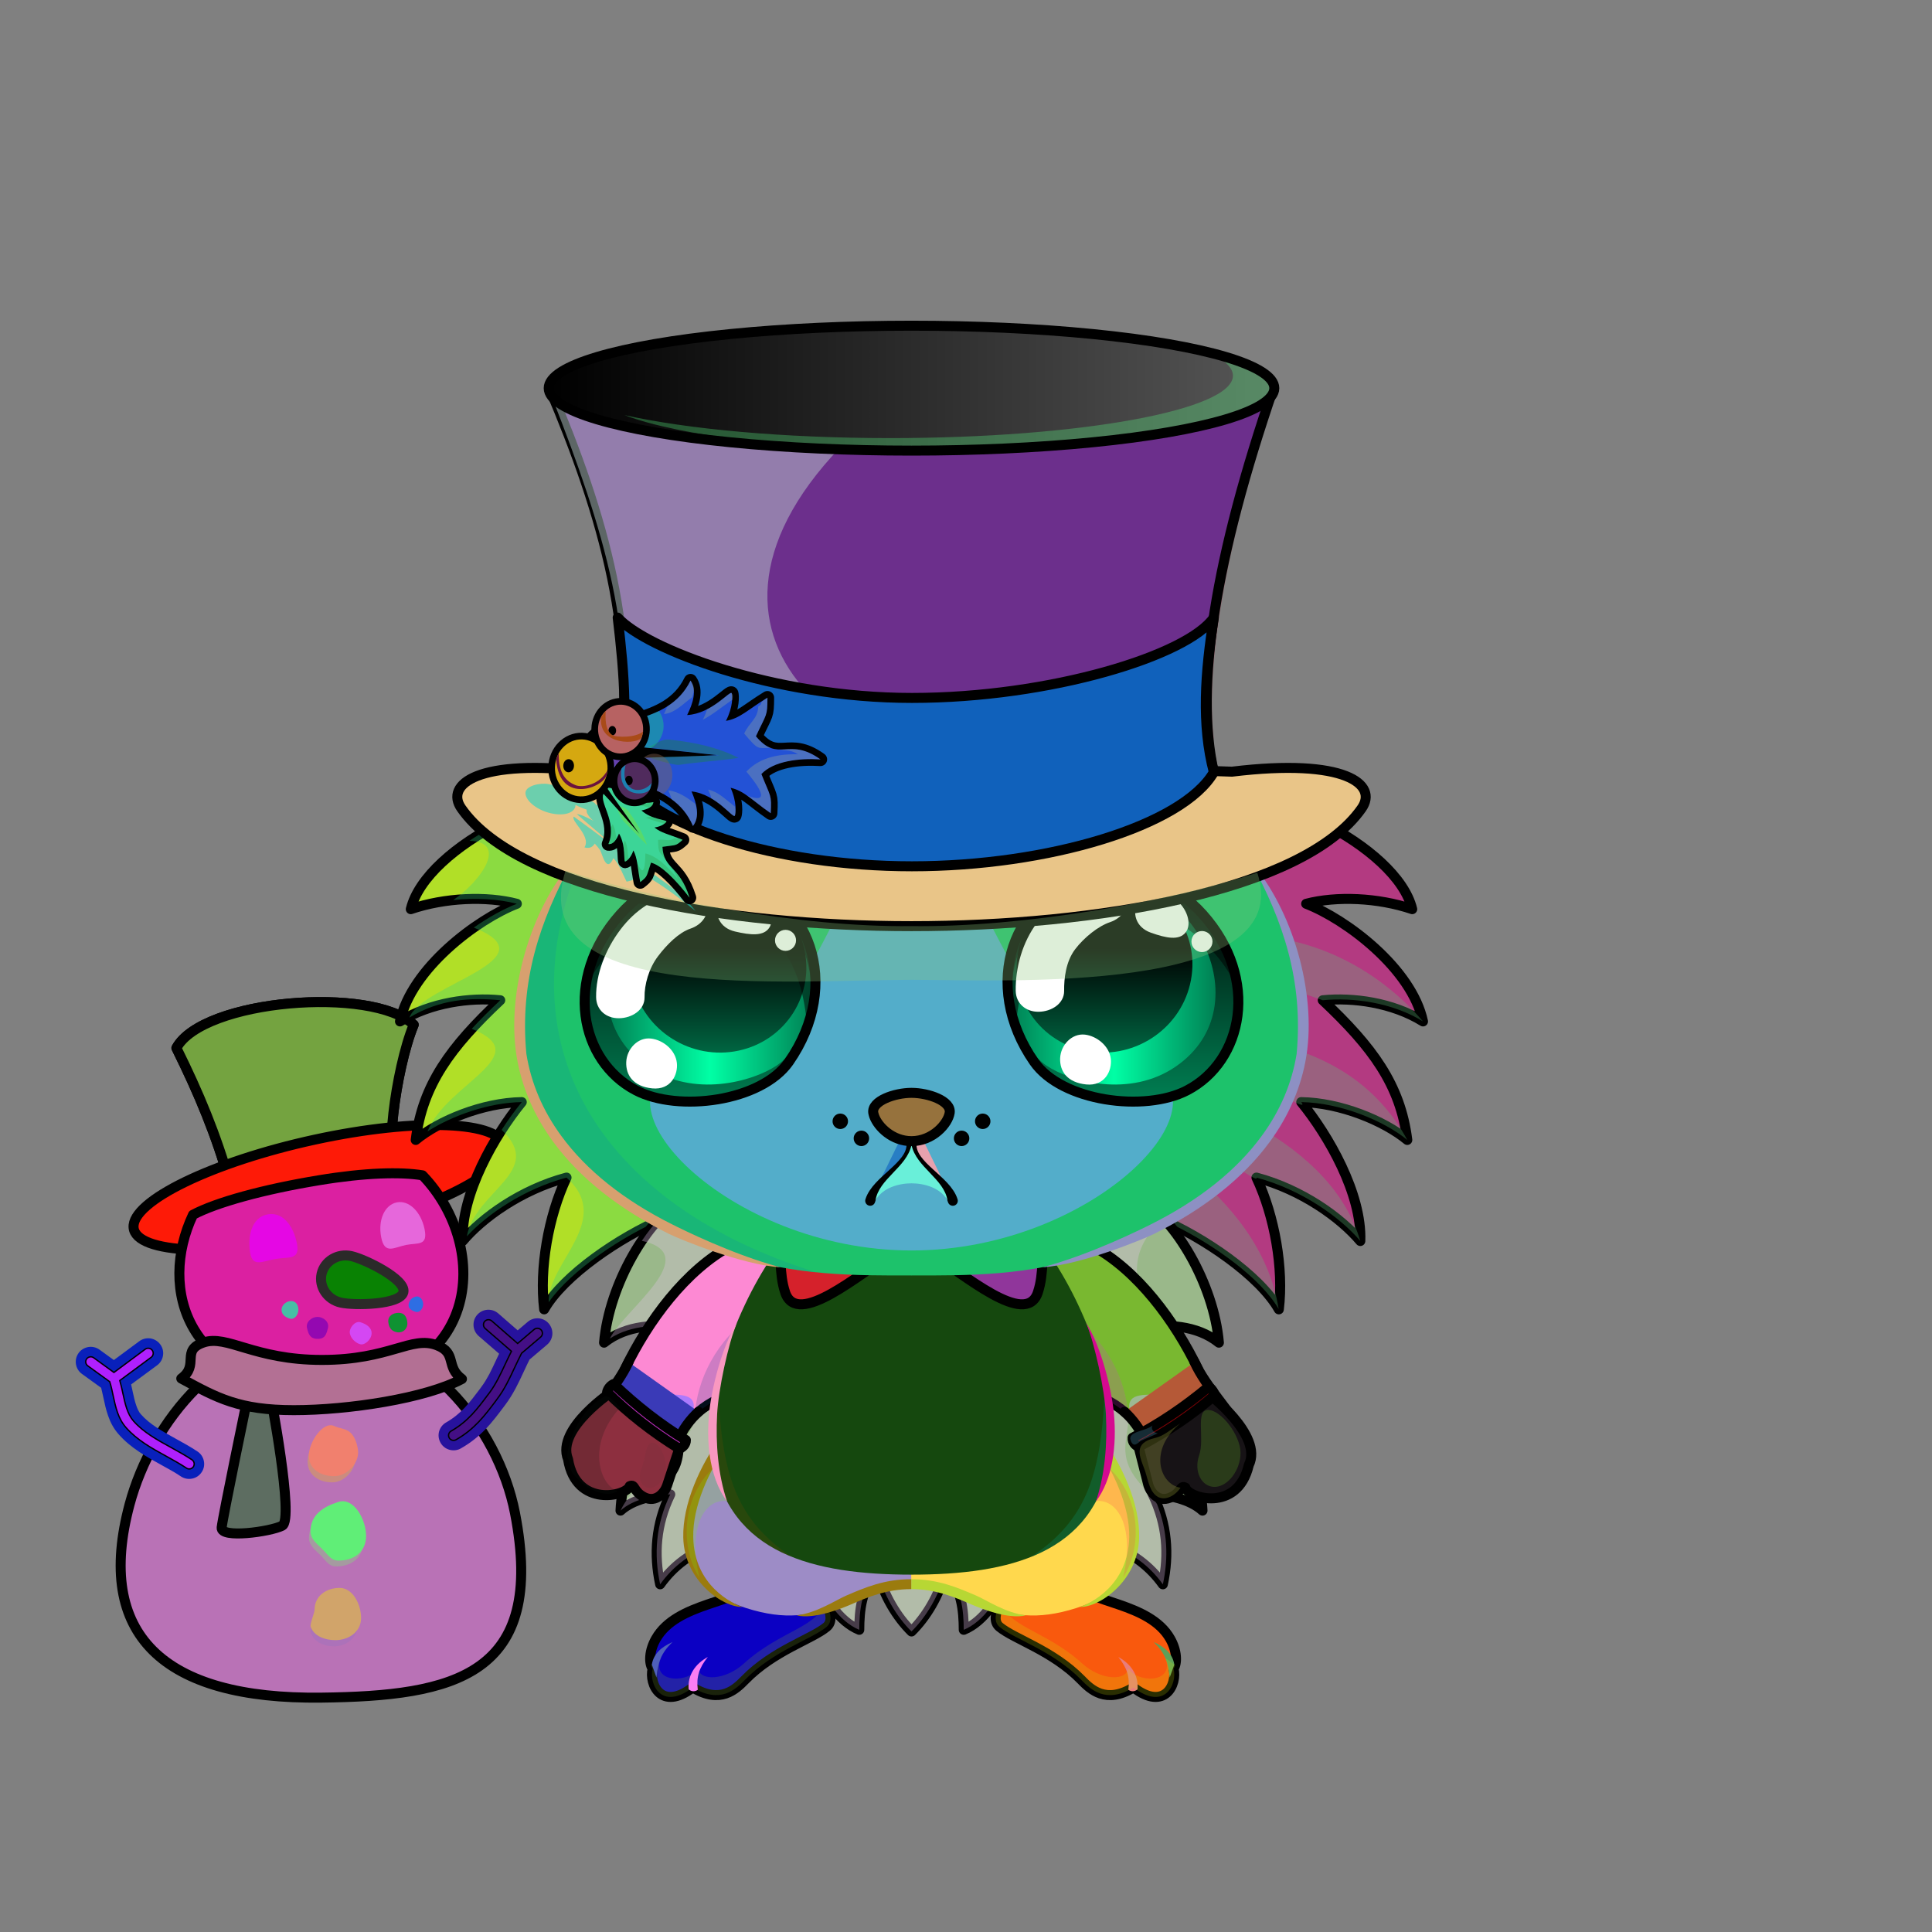 <svg xmlns="http://www.w3.org/2000/svg" xmlns:xlink="http://www.w3.org/1999/xlink" style="shape-rendering:geometricPrecision; text-rendering:geometricPrecision; image-rendering:optimizeQuality; fill-rule:evenodd; clip-rule:evenodd" version="1.1" viewBox="0 0 29000 29000" xml:space="preserve"><rect x="0" y="0" width="29000" height="29000" fill="#808080" stroke="none"/><defs><style type="text/css">.NecklaceButterflyGreenfil70 {fill:url(#NecklaceButterflyGreenid31)}
.NecklaceButterflyGreenfil33 {fill:white;fill-opacity:0.302}
.NecklaceButterflyGreenfil55 {fill:black;fill-opacity:0.502}
.NecklaceButterflyGreenfil72 {fill:url(#NecklaceButterflyGreenid77)}
.NecklaceButterflyGreenfil73 {fill:url(#NecklaceButterflyGreenid248)}
.NecklaceButterflyGreenfil69 {fill:url(#NecklaceButterflyGreenid95)}
.NecklaceButterflyGreenstr1 {stroke:black;stroke-width:150;stroke-linecap:round;stroke-linejoin:round}
.NecklaceButterflyGreenfil11 {fill:none}
.NecklaceButterflyGreenfil71 {fill:url(#NecklaceButterflyGreenid2)}
.AccessorySnowmanfil86 {fill:url(#AccessorySnowmanid93)}
.AccessorySnowmanfil87 {fill:#000066;fill-opacity:0.302}
.AccessorySnowmanfil91 {fill:url(#AccessorySnowmanid91)}
.AccessorySnowmanfil92 {fill:#000066;fill-opacity:0.4}
.AccessorySnowmanfil93 {fill:url(#AccessorySnowmanid71)}
.AccessorySnowmanfil94 {fill:url(#AccessorySnowmanid46)}
.AccessorySnowmanfil95 {fill:url(#AccessorySnowmanid63)}
.AccessorySnowmanfil96 {fill:url(#AccessorySnowmanid62)}
.AccessorySnowmanfil97 {fill:url(#AccessorySnowmanid44)}
.AccessorySnowmanfil98 {fill:url(#AccessorySnowmanid64)}
.AccessorySnowmanfil99 {fill:url(#AccessorySnowmanid37)}
.AccessorySnowmanfil100 {fill:url(#AccessorySnowmanid49)}
.AccessorySnowmanfil101 {fill:url(#AccessorySnowmanid48)}
.AccessorySnowmanfil102 {fill:url(#AccessorySnowmanid59)}
.AccessorySnowmanfil106 {fill:url(#AccessorySnowmanid96);fill-rule:nonzero}
.AccessorySnowmanfil15 {fill:black}
.AccessorySnowmanfil108 {fill:url(#AccessorySnowmanid97);fill-rule:nonzero}
.AccessorySnowmanfil2 {fill:none}
.AccessorySnowmanstr0 {stroke:black;stroke-width:150;stroke-linecap:round;stroke-linejoin:round}
.AccessorySnowmanfil88 {fill:url(#AccessorySnowmanid52)}
.AccessorySnowmanstr15 {stroke:black;stroke-width:150;stroke-linejoin:round}
.AccessorySnowmanfil89 {fill:url(#AccessorySnowmanid61)}
.AccessorySnowmanfil90 {fill:url(#AccessorySnowmanid55)}
.AccessorySnowmanfil103 {fill:url(#AccessorySnowmanid67)}
.AccessorySnowmanstr16 {stroke:#2B2A29;stroke-width:150;stroke-linecap:round;stroke-linejoin:round}
.AccessorySnowmanfil104 {fill:url(#AccessorySnowmanid40)}
.AccessorySnowmanfil105 {fill:url(#AccessorySnowmanid45)}
.AccessorySnowmanfil107 {fill:none;fill-rule:nonzero}
.AccessorySnowmanstr17 {stroke:black;stroke-width:20}
.HairBack-Hedgehog0fil2 {fill:black;fill-opacity:0.302}
.HairBack-Hedgehog0fil0 {fill:url(#HairBack-Hedgehog0id162)}
.HairBack-Hedgehog0str0 {stroke:black;stroke-width:150;stroke-linecap:round;stroke-linejoin:round}
.HairBack-Hedgehog0fil1 {fill:url(#HairBack-Hedgehog0id161)}
.Tail-Hedgehog0fil2 {fill:black;fill-opacity:0.302}
.Tail-Hedgehog0fil29 {fill:url(#Tail-Hedgehog0id156)}
.Tail-Hedgehog0str0 {stroke:black;stroke-width:150;stroke-linecap:round;stroke-linejoin:round}
.RightFoot-Hedgehog0fil43 {fill:black}
.RightFoot-Hedgehog0fil11 {fill:black;fill-opacity:0.2}
.RightFoot-Hedgehog0fil42 {fill:#f7dcd0}
.RightFoot-Hedgehog0str0 {stroke:black;stroke-width:150;stroke-linecap:round;stroke-linejoin:round}
.RightLeg-Hedgehog0fil48 {fill:url(#RightLeg-Hedgehog0id47)}
.RightLeg-Hedgehog0fil10 {fill:black;fill-rule:nonzero}
.RightLeg-Hedgehog0fil11 {fill:black;fill-opacity:0.2}
.LeftFoot-Hedgehog0fil11 {fill:black;fill-opacity:0.2}
.LeftFoot-Hedgehog0fil43 {fill:black}
.LeftFoot-Hedgehog0fil42 {fill:#f7dcd0}
.LeftFoot-Hedgehog0str0 {stroke:black;stroke-width:150;stroke-linecap:round;stroke-linejoin:round}
.LeftLeg-Hedgehog0fil53 {fill:url(#LeftLeg-Hedgehog0id5)}
.LeftLeg-Hedgehog0fil10 {fill:black;fill-rule:nonzero}
.LeftLeg-Hedgehog0fil11 {fill:black;fill-opacity:0.2}
.RightHand-Hedgehog0fil11 {fill:black;fill-opacity:0.2}
.RightHand-Hedgehog0fil56 {fill:url(#RightHand-Hedgehog0id68)}
.RightHand-Hedgehog0str0 {stroke:black;stroke-width:150;stroke-linecap:round;stroke-linejoin:round}
.RightPaw-Hedgehog0fil61 {fill:#ddae99}
.RightPaw-Hedgehog0fil43 {fill:black}
.RightPaw-Hedgehog0fil11 {fill:black;fill-opacity:0.2}
.RightPaw-Hedgehog0fil4 {fill:none}
.RightPaw-Hedgehog0str0 {stroke:black;stroke-width:150;stroke-linecap:round;stroke-linejoin:round}
.LeftHand-Hedgehog0fil11 {fill:black;fill-opacity:0.2}
.LeftHand-Hedgehog0fil64 {fill:url(#LeftHand-Hedgehog0id78)}
.LeftHand-Hedgehog0str0 {stroke:black;stroke-width:150;stroke-linecap:round;stroke-linejoin:round}
.Body-Hedgehog0fil67 {fill:url(#Body-Hedgehog0id9)}
.Body-Hedgehog0fil11 {fill:black;fill-opacity:0.2}
.Body-Hedgehog0fil10 {fill:black;fill-rule:nonzero}
.LeftPaw-Hedgehog0fil72 {fill:#ddae99}
.LeftPaw-Hedgehog0fil11 {fill:black;fill-opacity:0.2}
.LeftPaw-Hedgehog0fil43 {fill:black}
.LeftPaw-Hedgehog0fil4 {fill:none}
.LeftPaw-Hedgehog0str0 {stroke:black;stroke-width:150;stroke-linecap:round;stroke-linejoin:round}
.Head-Hedgehog5fil111 {fill:url(#Head-Hedgehog5id4)}
.Head-Hedgehog5fil11 {fill:black;fill-opacity:0.2}
.Head-Hedgehog5fil10 {fill:black;fill-rule:nonzero}
.Head-Hedgehog5fil116 {fill:url(#Head-Hedgehog5id39)}
.Mouth-Hedgehog6fil43 {fill:black}
.Mouth-Hedgehog6fil4 {fill:none}
.Mouth-Hedgehog6str0 {stroke:black;stroke-width:150;stroke-linecap:round;stroke-linejoin:round}
.Eyes-Hedgehog8fil157 {fill:url(#Eyes-Hedgehog8id93)}
.Eyes-Hedgehog8fil124 {fill:#6b6b6b}
.Eyes-Hedgehog8fil11 {fill:black;fill-opacity:0.2}
.Eyes-Hedgehog8fil166 {fill:url(#Eyes-Hedgehog8id128)}
.Eyes-Hedgehog8fil167 {fill:url(#Eyes-Hedgehog8id114)}
.Eyes-Hedgehog8fil128 {fill:black;fill-opacity:0.502}
.Eyes-Hedgehog8fil121 {fill:white}
.Eyes-Hedgehog8fil168 {fill:white;fill-rule:nonzero}
.Eyes-Hedgehog8fil169 {fill:url(#Eyes-Hedgehog8id88)}
.Eyes-Hedgehog8fil170 {fill:url(#Eyes-Hedgehog8id137)}
.Eyes-Hedgehog8fil171 {fill:url(#Eyes-Hedgehog8id113)}
.Eyes-Hedgehog8fil4 {fill:none}
.Eyes-Hedgehog8str1 {stroke:black;stroke-width:150}
.Moustache-Hedgehog1fil43 {fill:black}
.Nose-Hedgehog0fil186 {fill:url(#Nose-Hedgehog0id133)}
.Nose-Hedgehog0str0 {stroke:black;stroke-width:150;stroke-linecap:round;stroke-linejoin:round}
.BraceleteMittens-Smallfil196 {fill:url(#BraceleteMittens-Smallid32)}
.BraceleteMittens-Smallfil197 {fill:#D3E0F0}
.BraceleteMittens-Smallfil199 {fill:black;fill-opacity:0.2}
.BraceleteMittens-Smallfil200 {fill:black;fill-opacity:0.322}
.BraceleteMittens-Smallfil201 {fill:#F8DFDD;fill-opacity:0.251}
.BraceleteMittens-Smallfil202 {fill:url(#BraceleteMittens-Smallid97)}
.BraceleteMittens-Smallfil204 {fill:#F8DFDD;fill-opacity:0.102}
.BraceleteMittens-Smallfil80 {fill:none}
.BraceleteMittens-Smallstr0 {stroke:black;stroke-width:150;stroke-linecap:round;stroke-linejoin:round;stroke-miterlimit:22.926}
.BraceleteMittens-Smallfil198 {fill:url(#BraceleteMittens-Smallid77)}
.BraceleteMittens-Smallfil203 {fill:url(#BraceleteMittens-Smallid73)}
.HatSnowman-Smallfil218 {fill:url(#HatSnowman-Smallid157)}
.HatSnowman-Smallfil219 {fill:white;fill-opacity:0.302}
.HatSnowman-Smallfil220 {fill:url(#HatSnowman-Smallid159)}
.HatSnowman-Smallfil38 {fill:white;fill-opacity:0.2}
.HatSnowman-Smallfil221 {fill:url(#HatSnowman-Smallid145)}
.HatSnowman-Smallfil222 {fill:url(#HatSnowman-Smallid160)}
.HatSnowman-Smallfil223 {fill:url(#HatSnowman-Smallid49)}
.HatSnowman-Smallfil224 {fill:black;fill-opacity:0.502}
.HatSnowman-Smallfil146 {fill:black;fill-opacity:0.302}
.HatSnowman-Smallfil225 {fill:black;fill-opacity:0.6}
.HatSnowman-Smallfil226 {fill:url(#HatSnowman-Smallid130)}
.HatSnowman-Smallfil227 {fill:#B0CB1F;fill-opacity:0.2}
.HatSnowman-Smallfil228 {fill:#B0CB1F;fill-opacity:0.302}
.HatSnowman-Smallfil229 {fill:url(#HatSnowman-Smallid74)}
.HatSnowman-Smallfil231 {fill:black;fill-opacity:0.4}
.HatSnowman-Smallfil232 {fill:url(#HatSnowman-Smallid176)}
.HatSnowman-Smallfil233 {fill:url(#HatSnowman-Smallid173)}
.HatSnowman-Smallfil234 {fill:url(#HatSnowman-Smallid174)}
.HatSnowman-Smallfil236 {fill:#4A0404}
.HatSnowman-Smallfil237 {fill:#450808}
.HatSnowman-Smallfil80 {fill:none}
.HatSnowman-Smallstr0 {stroke:black;stroke-width:150;stroke-linecap:round;stroke-linejoin:round;stroke-miterlimit:22.926}
.HatSnowman-Smallstr3 {stroke:black;stroke-width:200;stroke-linecap:round;stroke-linejoin:round;stroke-miterlimit:22.926}
.HatSnowman-Smallfil230 {fill:none}
.HatSnowman-Smallstr8 {stroke:black;stroke-width:200;stroke-linecap:round;stroke-linejoin:round;stroke-miterlimit:22.926;stroke-opacity:0.4}
.HatSnowman-Smallstr9 {stroke:black;stroke-width:20;stroke-linecap:round;stroke-linejoin:round;stroke-miterlimit:22.926;stroke-opacity:0.4}
.HatSnowman-Smallstr10 {stroke:black;stroke-width:200;stroke-linecap:round;stroke-linejoin:round;stroke-miterlimit:22.926}
.HatSnowman-Smallfil235 {fill:black}
.HatSnowman-Smallstr11 {stroke:black;stroke-width:20;stroke-linecap:round;stroke-linejoin:round;stroke-miterlimit:22.926}
</style><linearGradient gradientUnits="userSpaceOnUse" id="NecklaceButterflyGreenid31" x1="12811.4" x2="12143.9" y1="19517.3" y2="17944.9">
   <stop offset="0" style="stop-opacity:1; stop-color:#003807"/>
   <stop offset="0.6" style="stop-opacity:1; stop-color:#00750B"/>
   <stop offset="1" style="stop-opacity:1; stop-color:#00B30F"/>
  </linearGradient><linearGradient gradientUnits="userSpaceOnUse" id="NecklaceButterflyGreenid77" x1="14552.4" x2="15219.9" xlink:href="#NecklaceButterflyGreenid31" y1="19517.3" y2="17944.9">
  </linearGradient><linearGradient gradientUnits="userSpaceOnUse" id="NecklaceButterflyGreenid248" x1="13681.9" x2="13681.9" y1="18978.3" y2="18091.1">
   <stop offset="0" style="stop-opacity:1; stop-color:#003807"/>
   <stop offset="1" style="stop-opacity:1; stop-color:#00B30F"/>
  </linearGradient><linearGradient gradientUnits="userSpaceOnUse" id="NecklaceButterflyGreenid95" x1="12231.1" x2="12231.1" xlink:href="#NecklaceButterflyGreenid2" y1="18513" y2="17222">
  </linearGradient><radialGradient cx="4817.32" cy="22745.9" fx="4817.32" fy="22745.9" gradientTransform="matrix(1 -0 -0 0.91 0 2040)" gradientUnits="userSpaceOnUse" id="AccessorySnowmanid93" r="3006.14">
   <stop offset="0" style="stop-opacity:1; stop-color:#F2FAFF"/>
   <stop offset="0.761" style="stop-opacity:1; stop-color:#F5FBFF"/>
   <stop offset="1" style="stop-opacity:1; stop-color:#B7CCD9"/>
  </radialGradient><radialGradient cx="4823.61" cy="19214.3" fx="4823.61" fy="19214.3" gradientTransform="matrix(1 -0 -0 0.752 0 4762)" gradientUnits="userSpaceOnUse" id="AccessorySnowmanid91" r="2131.35">
   <stop offset="0" style="stop-opacity:1; stop-color:#F2FAFF"/>
   <stop offset="0.69" style="stop-opacity:1; stop-color:#F5FBFF"/>
   <stop offset="1" style="stop-opacity:1; stop-color:#B7CCD9"/>
  </radialGradient><linearGradient gradientUnits="userSpaceOnUse" id="AccessorySnowmanid71" x1="4104.37" x2="4104.37" xlink:href="#AccessorySnowmanid37" y1="18947.1" y2="18223.2">
  </linearGradient><linearGradient gradientUnits="userSpaceOnUse" id="AccessorySnowmanid46" x1="6046.26" x2="6046.26" xlink:href="#AccessorySnowmanid37" y1="18742.3" y2="18043.8">
  </linearGradient><linearGradient gradientUnits="userSpaceOnUse" id="AccessorySnowmanid63" x1="5005.65" x2="5005.65" xlink:href="#AccessorySnowmanid37" y1="22158.1" y2="21393.2">
  </linearGradient><linearGradient gradientUnits="userSpaceOnUse" id="AccessorySnowmanid62" x1="5040.52" x2="5040.52" xlink:href="#AccessorySnowmanid37" y1="24619" y2="23834.6">
  </linearGradient><linearGradient gradientUnits="userSpaceOnUse" id="AccessorySnowmanid44" x1="5078.16" x2="5078.16" xlink:href="#AccessorySnowmanid37" y1="23425.2" y2="22534">
  </linearGradient><linearGradient gradientUnits="userSpaceOnUse" id="AccessorySnowmanid64" x1="4352.39" x2="4352.39" xlink:href="#AccessorySnowmanid37" y1="19796" y2="19528.8">
  </linearGradient><linearGradient gradientUnits="userSpaceOnUse" id="AccessorySnowmanid49" x1="5971.18" x2="5971.18" xlink:href="#AccessorySnowmanid37" y1="19999.7" y2="19706.1">
  </linearGradient><linearGradient gradientUnits="userSpaceOnUse" id="AccessorySnowmanid48" x1="5414.22" x2="5414.22" xlink:href="#AccessorySnowmanid37" y1="20179.8" y2="19843.7">
  </linearGradient><linearGradient gradientUnits="userSpaceOnUse" id="AccessorySnowmanid59" x1="6242.26" x2="6242.26" xlink:href="#AccessorySnowmanid37" y1="19693.7" y2="19460">
  </linearGradient><linearGradient gradientUnits="userSpaceOnUse" id="AccessorySnowmanid96" x1="2367.55" x2="1834.55" y1="21989.3" y2="20297.6">
   <stop offset="0" style="stop-opacity:1; stop-color:#6B4119"/>
   <stop offset="1" style="stop-opacity:1; stop-color:#DC9748"/>
  </linearGradient><linearGradient gradientUnits="userSpaceOnUse" id="AccessorySnowmanid97" x1="7695.81" x2="7178.67" xlink:href="#AccessorySnowmanid96" y1="21535.7" y2="19894.3">
  </linearGradient><linearGradient gradientUnits="userSpaceOnUse" id="AccessorySnowmanid52" x1="2762.31" x2="6095.5" y1="16768.8" y2="16050.9">
   <stop offset="0" style="stop-opacity:1; stop-color:#48535E"/>
   <stop offset="0.278" style="stop-opacity:1; stop-color:#25272B"/>
   <stop offset="0.49" style="stop-opacity:1; stop-color:#3C4047"/>
   <stop offset="0.659" style="stop-opacity:1; stop-color:#5B6875"/>
   <stop offset="0.851" style="stop-opacity:1; stop-color:#32393D"/>
   <stop offset="1" style="stop-opacity:1; stop-color:#232629"/>
  </linearGradient><linearGradient gradientUnits="userSpaceOnUse" id="AccessorySnowmanid61" x1="3269.88" x2="5990.56" xlink:href="#AccessorySnowmanid40" y1="17233.9" y2="17233.9">
  </linearGradient><linearGradient gradientUnits="userSpaceOnUse" id="AccessorySnowmanid55" x1="2725.13" x2="6848.89" y1="16982.8" y2="18664.8">
   <stop offset="0" style="stop-opacity:1; stop-color:#171A1C"/>
   <stop offset="0.431" style="stop-opacity:1; stop-color:#222529"/>
   <stop offset="0.749" style="stop-opacity:1; stop-color:#5B6875"/>
   <stop offset="1" style="stop-opacity:1; stop-color:#454C52"/>
  </linearGradient><linearGradient gradientUnits="userSpaceOnUse" id="AccessorySnowmanid67" x1="5093.64" x2="5782.81" y1="19554.6" y2="18865.5">
   <stop offset="0" style="stop-opacity:1; stop-color:#FF9933"/>
   <stop offset="0.49" style="stop-opacity:1; stop-color:#D96236"/>
   <stop offset="1" style="stop-opacity:1; stop-color:#FDAB74"/>
  </linearGradient><linearGradient gradientUnits="userSpaceOnUse" id="AccessorySnowmanid45" x1="2721.06" x2="6933.93" xlink:href="#AccessorySnowmanid40" y1="20647" y2="20647">
  </linearGradient><linearGradient gradientUnits="userSpaceOnUse" id="HairBack-Hedgehog0id162" x1="8824.32" x2="8824.32" xlink:href="#HairBack-Hedgehog0id6" y1="20216.8" y2="11906.6">
  </linearGradient><linearGradient gradientUnits="userSpaceOnUse" id="HairBack-Hedgehog0id161" x1="18539.6" x2="18539.6" xlink:href="#HairBack-Hedgehog0id6" y1="20216.8" y2="11906.6">
  </linearGradient><linearGradient gradientUnits="userSpaceOnUse" id="Tail-Hedgehog0id156" x1="13681.9" x2="13681.9" xlink:href="#Tail-Hedgehog0id6" y1="18011.3" y2="24488.9">
  </linearGradient><linearGradient gradientUnits="objectBoundingBox" id="RightLeg-Hedgehog0id47" x1="50%" x2="50%" xlink:href="#RightLeg-Hedgehog0id5" y1="100%" y2="0%">
  </linearGradient><linearGradient gradientUnits="objectBoundingBox" id="LeftLeg-Hedgehog0id5" x1="50%" x2="50%" y1="100%" y2="0%">
   <stop offset="0" style="stop-opacity:1; stop-color:#f7dcd0"/>
   <stop offset="0.212" style="stop-opacity:1; stop-color:#f7dcd0"/>
   <stop offset="1" style="stop-opacity:1; stop-color:#ddae99"/>
  </linearGradient><linearGradient gradientUnits="objectBoundingBox" id="RightHand-Hedgehog0id68" x1="30.208%" x2="69.792%" y1="5.019%" y2="94.98%">
   <stop offset="0" style="stop-opacity:1; stop-color:#b88a76"/>
   <stop offset="0.141" style="stop-opacity:1; stop-color:#b88a76"/>
   <stop offset="0.71" style="stop-opacity:1; stop-color:#ddae99"/>
   <stop offset="1" style="stop-opacity:1; stop-color:#ddae99"/>
  </linearGradient><linearGradient gradientUnits="objectBoundingBox" id="LeftHand-Hedgehog0id78" x1="69.792%" x2="30.208%" xlink:href="#LeftHand-Hedgehog0id68" y1="5.019%" y2="94.98%">
  </linearGradient><linearGradient gradientUnits="objectBoundingBox" id="Body-Hedgehog0id9" x1="50%" x2="50%" y1="0%" y2="100%">
   <stop offset="0" style="stop-opacity:1; stop-color:#b88a76"/>
   <stop offset="0.102" style="stop-opacity:1; stop-color:#b88a76"/>
   <stop offset="0.349" style="stop-opacity:1; stop-color:#ddae99"/>
   <stop offset="1" style="stop-opacity:1; stop-color:#f7dcd0"/>
  </linearGradient><linearGradient gradientUnits="objectBoundingBox" id="Head-Hedgehog5id4" x1="50%" x2="50%" y1="100%" y2="0%">
   <stop offset="0" style="stop-opacity:1; stop-color:#b88a76"/>
   <stop offset="0.251" style="stop-opacity:1; stop-color:#ddae99"/>
   <stop offset="0.761" style="stop-opacity:1; stop-color:#f7dcd0"/>
   <stop offset="1" style="stop-opacity:1; stop-color:#f7dcd0"/>
  </linearGradient><linearGradient gradientUnits="userSpaceOnUse" id="Head-Hedgehog5id39" x1="13681.9" x2="13681.9" y1="13066.6" y2="18770.3">
   <stop offset="0" style="stop-opacity:1; stop-color:#fceeee"/>
   <stop offset="0.659" style="stop-opacity:1; stop-color:#fceeee"/>
   <stop offset="1" style="stop-opacity:1; stop-color:#f0d5d5"/>
  </linearGradient><linearGradient gradientUnits="objectBoundingBox" id="Eyes-Hedgehog8id93" x1="50%" x2="50%" xlink:href="#Eyes-Hedgehog8id0" y1="100%" y2="0%">
  </linearGradient><linearGradient gradientUnits="userSpaceOnUse" id="Eyes-Hedgehog8id128" x1="9118.39" x2="12187.8" xlink:href="#Eyes-Hedgehog8id43" y1="14744.2" y2="14744.2">
  </linearGradient><linearGradient gradientUnits="userSpaceOnUse" id="Eyes-Hedgehog8id114" x1="10784.2" x2="10784.2" xlink:href="#Eyes-Hedgehog8id75" y1="13196.6" y2="15800.4">
  </linearGradient><linearGradient gradientUnits="userSpaceOnUse" id="Eyes-Hedgehog8id88" x1="16856" x2="16856" xlink:href="#Eyes-Hedgehog8id0" y1="16535.6" y2="13114.8">
  </linearGradient><linearGradient gradientUnits="userSpaceOnUse" id="Eyes-Hedgehog8id137" x1="15176.1" x2="18245.5" xlink:href="#Eyes-Hedgehog8id43" y1="14744.2" y2="14744.2">
  </linearGradient><linearGradient gradientUnits="userSpaceOnUse" id="Eyes-Hedgehog8id113" x1="16579.6" x2="16579.6" xlink:href="#Eyes-Hedgehog8id75" y1="13196.6" y2="15800.4">
  </linearGradient><linearGradient gradientUnits="userSpaceOnUse" id="Nose-Hedgehog0id133" x1="13681.9" x2="13681.9" y1="16404" y2="17128.6">
   <stop offset="0" style="stop-opacity:1; stop-color:#FFCCCC"/>
   <stop offset="1" style="stop-opacity:1; stop-color:#B37173"/>
  </linearGradient><linearGradient gradientUnits="userSpaceOnUse" id="BraceleteMittens-Smallid32" x1="17067.24" x2="18781.91" xlink:href="#BraceleteMittens-Smallid0" y1="21704.89" y2="21704.89">
  </linearGradient><linearGradient gradientUnits="userSpaceOnUse" id="BraceleteMittens-Smallid97" x1="8509.62" x2="10220.11" xlink:href="#BraceleteMittens-Smallid0" y1="21614.91" y2="21734.62">
  </linearGradient><linearGradient gradientUnits="userSpaceOnUse" id="BraceleteMittens-Smallid77" x1="18216.55" x2="17026.9" xlink:href="#BraceleteMittens-Smallid0" y1="20897.04" y2="21669.35">
  </linearGradient><linearGradient gradientUnits="userSpaceOnUse" id="BraceleteMittens-Smallid73" x1="9129.99" x2="10262.83" xlink:href="#BraceleteMittens-Smallid0" y1="20848.5" y2="21701.98">
  </linearGradient><linearGradient gradientUnits="userSpaceOnUse" id="HatSnowman-Smallid157" x1="6864" x2="20500" xlink:href="#HatSnowman-Smallid154" y1="12714.21" y2="12714.21">
  </linearGradient><linearGradient gradientUnits="userSpaceOnUse" id="HatSnowman-Smallid159" x1="8248.8" x2="19115.09" xlink:href="#HatSnowman-Smallid155" y1="9296.57" y2="9296.57">
  </linearGradient><linearGradient gradientUnits="userSpaceOnUse" id="HatSnowman-Smallid145" x1="8713.08" x2="9785.78" xlink:href="#HatSnowman-Smallid104" y1="8542.24" y2="8369.02">
  </linearGradient><linearGradient gradientUnits="userSpaceOnUse" id="HatSnowman-Smallid160" x1="8236.21" x2="19126.89" y1="5826.39" y2="5826.39">
   <stop offset="0" style="stop-opacity:1; stop-color:black"/>
   <stop offset="1" style="stop-opacity:1; stop-color:#575757"/>
  </linearGradient><linearGradient gradientUnits="userSpaceOnUse" id="HatSnowman-Smallid49" x1="9271.76" x2="18220.34" xlink:href="#HatSnowman-Smallid16" y1="11136.69" y2="11136.69">
  </linearGradient><linearGradient gradientUnits="userSpaceOnUse" id="HatSnowman-Smallid130" x1="9038.91" x2="10427.46" xlink:href="#HatSnowman-Smallid74" y1="12621.81" y2="12315.6">
  </linearGradient><radialGradient cx="8748.3" cy="11406.85" fx="8748.3" fy="11406.85" gradientTransform="matrix(-1.225 -0.819 0.762 -1.331 10776 33750)" gradientUnits="userSpaceOnUse" id="HatSnowman-Smallid176" r="273.7" xlink:href="#HatSnowman-Smallid169">
  </radialGradient><radialGradient cx="9624.56" cy="11607.68" fx="9624.56" fy="11607.68" gradientTransform="matrix(0.04 -1.428 1.318 0.037 -6061 24925)" gradientUnits="userSpaceOnUse" id="HatSnowman-Smallid173" r="196.71" xlink:href="#HatSnowman-Smallid169">
  </radialGradient><radialGradient cx="9403.38" cy="10738.84" fx="9403.38" fy="10738.84" gradientTransform="matrix(0.045 -1.612 1.488 0.042 -7002 25454)" gradientUnits="userSpaceOnUse" id="HatSnowman-Smallid174" r="227.27" xlink:href="#HatSnowman-Smallid169">
  </radialGradient><linearGradient gradientUnits="userSpaceOnUse" id="NecklaceButterflyGreenid2" x1="15132.8" x2="15132.8" y1="18513" y2="17222">
   <stop offset="0" style="stop-opacity:1; stop-color:#004509"/>
   <stop offset="1" style="stop-opacity:1; stop-color:#00BF23"/>
  </linearGradient><linearGradient gradientUnits="userSpaceOnUse" id="AccessorySnowmanid37" x1="4765.89" x2="4765.89" y1="20097.2" y2="19766.5">
   <stop offset="0" style="stop-opacity:1; stop-color:#243147"/>
   <stop offset="1" style="stop-opacity:1; stop-color:#1C293B"/>
  </linearGradient><linearGradient gradientUnits="userSpaceOnUse" id="AccessorySnowmanid40" x1="3427.8" x2="4186.45" y1="21161.1" y2="22756.9">
   <stop offset="0" style="stop-opacity:1; stop-color:#9F112D"/>
   <stop offset="0.31" style="stop-opacity:1; stop-color:#760816"/>
   <stop offset="1" style="stop-opacity:1; stop-color:#E3354F"/>
  </linearGradient><linearGradient gradientUnits="userSpaceOnUse" id="HairBack-Hedgehog0id6" x1="13681.9" x2="13681.9" y1="6728.09" y2="11806.7">
   <stop offset="0" style="stop-opacity:1; stop-color:#4f3b28"/>
   <stop offset="1" style="stop-opacity:1; stop-color:#68533e"/>
  </linearGradient><linearGradient gradientUnits="userSpaceOnUse" id="Tail-Hedgehog0id6" x1="13681.9" x2="13681.9" y1="6728.09" y2="11806.7">
   <stop offset="0" style="stop-opacity:1; stop-color:#4f3b28"/>
   <stop offset="1" style="stop-opacity:1; stop-color:#68533e"/>
  </linearGradient><linearGradient gradientUnits="objectBoundingBox" id="RightLeg-Hedgehog0id5" x1="50%" x2="50%" y1="100%" y2="0%">
   <stop offset="0" style="stop-opacity:1; stop-color:#f7dcd0"/>
   <stop offset="0.212" style="stop-opacity:1; stop-color:#f7dcd0"/>
   <stop offset="1" style="stop-opacity:1; stop-color:#ddae99"/>
  </linearGradient><linearGradient gradientUnits="objectBoundingBox" id="LeftHand-Hedgehog0id68" x1="30.208%" x2="69.792%" y1="5.019%" y2="94.98%">
   <stop offset="0" style="stop-opacity:1; stop-color:#b88a76"/>
   <stop offset="0.141" style="stop-opacity:1; stop-color:#b88a76"/>
   <stop offset="0.71" style="stop-opacity:1; stop-color:#ddae99"/>
   <stop offset="1" style="stop-opacity:1; stop-color:#ddae99"/>
  </linearGradient><linearGradient gradientUnits="userSpaceOnUse" id="Eyes-Hedgehog8id0" x1="10654.3" x2="10654.3" y1="16581.4" y2="13705.6">
   <stop offset="0" style="stop-opacity:1; stop-color:#008053"/>
   <stop offset="1" style="stop-opacity:1; stop-color:black"/>
  </linearGradient><linearGradient gradientUnits="userSpaceOnUse" id="Eyes-Hedgehog8id43" x1="9336.13" x2="12327.3" y1="15064.6" y2="15064.6">
   <stop offset="0" style="stop-opacity:1; stop-color:#008053"/>
   <stop offset="0.502" style="stop-opacity:1; stop-color:#00ffa5"/>
   <stop offset="1" style="stop-opacity:1; stop-color:#008053"/>
  </linearGradient><linearGradient gradientUnits="userSpaceOnUse" id="Eyes-Hedgehog8id75" x1="16987" x2="16987" y1="13705.8" y2="15976.6">
   <stop offset="0" style="stop-opacity:1; stop-color:black"/>
   <stop offset="0.4" style="stop-opacity:1; stop-color:black"/>
   <stop offset="1" style="stop-opacity:1; stop-color:#006642"/>
  </linearGradient><linearGradient gradientUnits="userSpaceOnUse" id="BraceleteMittens-Smallid0" x1="14210.32" x2="16587.29" y1="19112.42" y2="19112.42">
   <stop offset="0" style="stop-opacity:1; stop-color:#63231B"/>
   <stop offset="1" style="stop-opacity:1; stop-color:#D22424"/>
  </linearGradient><linearGradient gradientUnits="userSpaceOnUse" id="HatSnowman-Smallid154" x1="6443.87" x2="20920.13" y1="11093.1" y2="11093.1">
   <stop offset="0" style="stop-opacity:1; stop-color:black"/>
   <stop offset="0.678" style="stop-opacity:1; stop-color:#575757"/>
   <stop offset="1" style="stop-opacity:1; stop-color:black"/>
  </linearGradient><linearGradient gradientUnits="userSpaceOnUse" id="HatSnowman-Smallid155" x1="7914" x2="19449.88" y1="7464.85" y2="7464.85">
   <stop offset="0" style="stop-opacity:1; stop-color:#616161"/>
   <stop offset="0.231" style="stop-opacity:1; stop-color:black"/>
   <stop offset="0.478" style="stop-opacity:1; stop-color:black"/>
   <stop offset="0.671" style="stop-opacity:1; stop-color:#5C5C5C"/>
   <stop offset="0.82" style="stop-opacity:1; stop-color:#212121"/>
   <stop offset="1" style="stop-opacity:1; stop-color:#424242"/>
  </linearGradient><linearGradient gradientUnits="userSpaceOnUse" id="HatSnowman-Smallid104" x1="8027.63" x2="9253.71" y1="5786.09" y2="5588.11">
   <stop offset="0" style="stop-opacity:1; stop-color:#8C8C8C"/>
   <stop offset="0.62" style="stop-opacity:1; stop-color:#272727"/>
   <stop offset="1" style="stop-opacity:1; stop-color:#272727"/>
  </linearGradient><linearGradient gradientUnits="userSpaceOnUse" id="HatSnowman-Smallid16" x1="9000" x2="18500" y1="9418.36" y2="9418.36">
   <stop offset="0" style="stop-opacity:1; stop-color:#240000"/>
   <stop offset="0.294" style="stop-opacity:1; stop-color:#530802"/>
   <stop offset="0.588" style="stop-opacity:1; stop-color:#8C0E00"/>
   <stop offset="0.702" style="stop-opacity:1; stop-color:#BA2312"/>
   <stop offset="0.761" style="stop-opacity:1; stop-color:#AD150A"/>
   <stop offset="0.812" style="stop-opacity:1; stop-color:#BA2312"/>
   <stop offset="1" style="stop-opacity:1; stop-color:#821104"/>
  </linearGradient><linearGradient gradientUnits="userSpaceOnUse" id="HatSnowman-Smallid74" x1="9826.79" x2="11342.4" y1="12392.6" y2="10233.15">
   <stop offset="0" style="stop-opacity:1; stop-color:#051405"/>
   <stop offset="0.212" style="stop-opacity:1; stop-color:#081706"/>
   <stop offset="0.471" style="stop-opacity:1; stop-color:#18840E"/>
   <stop offset="0.78" style="stop-opacity:1; stop-color:#8FC23C"/>
   <stop offset="1" style="stop-opacity:1; stop-color:#057A07"/>
  </linearGradient><radialGradient cx="23426.16" cy="5813.67" fx="23426.16" fy="5813.67" gradientTransform="matrix(0.81 -1.288 1.395 0.748 -3656 31629)" gradientUnits="userSpaceOnUse" id="HatSnowman-Smallid169" r="229.66">
   <stop offset="0" style="stop-opacity:1; stop-color:#ED8E8E"/>
   <stop offset="0.18" style="stop-opacity:1; stop-color:#DE4949"/>
   <stop offset="0.349" style="stop-opacity:1; stop-color:#C73232"/>
   <stop offset="0.6" style="stop-opacity:1; stop-color:#990000"/>
   <stop offset="0.871" style="stop-opacity:1; stop-color:#590B0B"/>
   <stop offset="0.961" style="stop-opacity:1; stop-color:#4A0C0C"/>
   <stop offset="0.039" style="stop-opacity:1; stop-color:#9A4848"/>
   <stop offset="1" style="stop-opacity:1; stop-color:#470202"/>
  </radialGradient></defs><g id="AccessorySnowman">
  <g>
   <path class="AccessorySnowmanfil86" d="M4824 25482c1985,-24 3382,-322 2906,-2771 -255,-1309 -1387,-2702 -2906,-2702 -1471,0 -2543,1321 -2879,2573 -524,1955 500,2929 2879,2900z" style="fill:#42f67e"/>
   <path class="AccessorySnowmanfil87" d="M4824 25482c491,-6 947,-29 1347,-97 -2141,159 -4045,-813 -3888,-2531 102,-1121 744,-2439 2125,-2809 -1256,220 -2160,1406 -2463,2537 -524,1955 500,2929 2879,2900z" style="fill:#5035d4"/>
   <path class="AccessorySnowmanfil2 AccessorySnowmanstr0" d="M4824 25482c1985,-24 3382,-322 2906,-2771 -255,-1309 -1387,-2702 -2906,-2702 -1471,0 -2543,1321 -2879,2573 -524,1955 500,2929 2879,2900z" style="fill:#b972b6"/>
   <path class="AccessorySnowmanfil88 AccessorySnowmanstr15" d="M3456 17778c-212,-749 -469,-1362 -808,-2047 396,-731 2936,-934 3562,-349 -278,674 -462,2175 -220,2066 48,-68 -2534,330 -2534,330z" style="fill:#181d72"/>
   <path class="AccessorySnowmanfil89 AccessorySnowmanstr0" d="M5886 16755c-305,-70 -805,-94 -1327,-22 -521,71 -982,271 -1289,429 55,163 136,441 186,616 0,0 2582,-398 2534,-330 -102,46 -128,-349 -104,-693z" style="fill:#1835a9"/>
   <path class="AccessorySnowmanfil2 AccessorySnowmanstr15" d="M3456 17778c-212,-749 -469,-1362 -808,-2047 396,-731 2936,-934 3562,-349 -278,674 -462,2175 -220,2066 48,-68 -2534,330 -2534,330z" style="fill:#74a340"/>
   <path class="AccessorySnowmanfil90 AccessorySnowmanstr0" d="M4848 18542c1536,-333 2754,-924 2721,-1320 -34,-397 -1307,-449 -2843,-116 -1536,333 -2754,924 -2721,1320 34,396 1307,448 2843,116z" style="fill:#fe1a07"/>
   <path class="AccessorySnowmanfil91" d="M4824 20817c2400,0 2566,-2086 1518,-3175 -331,-54 -863,-41 -1555,74 -832,137 -1540,332 -1890,518 -528,1116 -87,2583 1927,2583z" style="fill:#cd270a"/>
   <path class="AccessorySnowmanfil92" d="M6642 17970c-51,-67 -241,-267 -300,-328 -331,-54 -863,-41 -1555,74 -832,137 -1540,332 -1890,518 -225,476 -274,1016 -99,1480 -43,-494 286,-902 383,-1070 307,-530 2368,-893 3461,-674z" style="fill:#255961"/>
   <path class="AccessorySnowmanfil2 AccessorySnowmanstr0" d="M4824 20817c2400,0 2566,-2086 1518,-3175 -331,-54 -863,-41 -1555,74 -832,137 -1540,332 -1890,518 -528,1116 -87,2583 1927,2583z" style="fill:#db20a1"/>
   <path class="AccessorySnowmanfil93" d="M4137 18897c195,-32 361,18 323,-212 -37,-231 -185,-499 -437,-458 -253,42 -307,343 -269,574 38,230 188,128 383,96z" style="fill:#e507e4"/>
   <path class="AccessorySnowmanfil94" d="M6096 18687c179,-35 331,20 276,-242 -56,-261 -235,-432 -415,-397 -179,35 -287,257 -235,524 52,267 194,150 374,115z" style="fill:#e667db"/>
   <path class="AccessorySnowmanfil87" d="M4987 22251c192,0 362,-205 348,-383 -8,-94 -43,-220 -115,-286 -63,-58 -159,-60 -233,-96 -159,-79 -370,239 -370,451 0,211 178,314 370,314z" style="fill:#f4c801"/>
   <path class="AccessorySnowmanfil87" d="M5014 24712c187,0 364,-132 364,-353 0,-222 -118,-483 -305,-483 -187,0 -356,127 -356,349 0,49 -69,230 -55,273 48,153 206,214 352,214z" style="fill:#9172c1"/>
   <path class="AccessorySnowmanfil87" d="M5046 23513c225,0 403,-126 403,-362 0,-237 -178,-566 -403,-496 -225,70 -408,192 -408,429 0,121 104,190 181,268 73,75 117,161 227,161z" style="fill:#79f570"/>
   <path class="AccessorySnowmanfil95" d="M5016 22158c198,0 373,-202 359,-376 -8,-93 -45,-217 -119,-282 -65,-57 -163,-59 -240,-95 -163,-77 -380,236 -380,444 0,208 183,309 380,309z" style="fill:#f1806e"/>
   <path class="AccessorySnowmanfil96" d="M5035 24619c198,0 385,-124 385,-332 0,-207 -125,-452 -322,-452 -198,0 -376,119 -376,327 0,46 -73,216 -59,256 51,144 218,201 372,201z" style="fill:#d1a46a"/>
   <path class="AccessorySnowmanfil97" d="M5081 23425c231,0 414,-128 414,-372 0,-243 -183,-581 -414,-509 -232,72 -420,197 -420,441 0,124 108,195 186,276 76,76 120,164 234,164z" style="fill:#60ee77"/>
   <path class="AccessorySnowmanfil98" d="M4352 19793c70,20 127,-60 127,-133 0,-73 -39,-131 -109,-131 -70,0 -144,58 -144,131 0,73 57,113 126,133z" style="fill:#47bea5"/>
   <path class="AccessorySnowmanfil99" d="M4766 20097c116,2 134,-74 157,-165 22,-91 -71,-165 -157,-165 -87,0 -178,76 -158,165 21,89 42,163 158,165z" style="fill:#9408b1"/>
   <path class="AccessorySnowmanfil100" d="M5971 19999c79,9 153,-55 143,-150 -10,-95 -53,-143 -131,-143 -79,0 -166,44 -154,143 12,99 64,140 142,150z" style="fill:#0f9232"/>
   <path class="AccessorySnowmanfil101" d="M5409 20178c69,17 169,-74 169,-166 0,-91 -88,-141 -169,-165 -82,-24 -170,87 -158,165 13,79 88,148 158,166z" style="fill:#d447f3"/>
   <path class="AccessorySnowmanfil102" d="M6243 19692c59,14 109,-52 109,-115 0,-64 -49,-130 -109,-115 -60,15 -97,51 -109,115 -12,63 50,100 109,115z" style="fill:#2e6ee3"/>
   <path class="AccessorySnowmanfil103 AccessorySnowmanstr16" d="M6055 19395c43,-193 -580,-496 -783,-541 -203,-45 -402,75 -445,268 -43,193 87,386 290,431 203,45 895,35 938,-158z" style="fill:#098203"/>
   <path class="AccessorySnowmanfil104 AccessorySnowmanstr0" d="M4052 20900c0,0 368,1910 184,2002 -184,92 -927,193 -909,28 18,-166 386,-1938 386,-1938 113,-30 226,-61 339,-92z" style="fill:#5d6d61"/>
   <path class="AccessorySnowmanfil105 AccessorySnowmanstr0" d="M6934 20699c-538,289 -1699,468 -2523,468 -823,0 -1151,-182 -1690,-475 278,-203 -12,-422 332,-540 359,-123 754,261 1779,261 1025,0 1339,-368 1726,-220 306,116 125,321 376,506z" style="fill:#b37094"/>
   <g>
    <path class="AccessorySnowmanfil106" d="M2882 21912c34,23 43,69 21,104 -23,34 -70,44 -104,21 -96,-64 -201,-122 -306,-180 -217,-119 -434,-239 -601,-428 -120,-136 -157,-308 -194,-481 -15,-71 -30,-143 -51,-208l-329 -238c-34,-25 -41,-71 -17,-105 25,-33 71,-41 105,-17l304 221 470 -349c34,-24 80,-17 105,16 25,33 18,80 -15,105l-472 349c19,64 33,130 47,195 33,154 66,307 159,413 149,169 355,283 561,396 107,59 215,118 317,186z" style="fill:#9d32b0"/>
    <path class="AccessorySnowmanfil15" d="M2964 21787c52,34 85,86 96,143 12,56 2,117 -33,168 -34,52 -86,85 -142,96 -56,12 -117,2 -169,-32 -90,-61 -193,-117 -295,-173l0 0c-110,-61 -221,-122 -331,-196 -111,-74 -217,-159 -310,-265 -75,-85 -123,-178 -157,-276 -32,-91 -52,-182 -71,-273 -7,-30 -13,-61 -23,-103 -4,-15 -8,-30 -11,-45l-288 -208c-50,-36 -81,-90 -90,-147 -9,-57 4,-117 40,-167 36,-50 90,-80 147,-90 56,-9 117,4 167,40l215 156 382 -283c50,-37 110,-50 167,-42 56,9 110,39 147,89 37,50 51,110 42,166 -8,57 -38,111 -88,148l-391 288 1 4c7,30 15,66 22,101 16,72 31,145 53,207 18,55 41,103 72,138l1 0c65,74 143,136 229,193 90,60 191,115 291,171 53,29 105,58 163,91 56,32 111,66 164,101zm-82 125c34,23 43,69 21,104 -23,34 -70,44 -104,21 -96,-64 -201,-122 -306,-180 -217,-119 -434,-239 -601,-428 -120,-136 -157,-308 -194,-481 -15,-71 -30,-143 -51,-208l-329 -238c-34,-25 -41,-71 -17,-105 25,-33 71,-41 105,-17l304 221 470 -349c34,-24 80,-17 105,16 25,33 18,80 -15,105l-472 349c19,64 33,130 47,195 33,154 66,307 159,413 149,169 355,283 561,396 107,59 215,118 317,186z" id="1" style="fill:#0920bb"/>
   </g>
   <path class="AccessorySnowmanfil107 AccessorySnowmanstr17" d="M2882 21912c34,23 43,69 21,104 -23,34 -70,44 -104,21 -96,-64 -201,-122 -306,-180 -217,-119 -434,-239 -601,-428 -120,-136 -157,-308 -194,-481 -15,-71 -30,-143 -51,-208l-329 -238c-34,-25 -41,-71 -17,-105 25,-33 71,-41 105,-17l304 221 470 -349c34,-24 80,-17 105,16 25,33 18,80 -15,105l-472 349c19,64 33,130 47,195 33,154 66,307 159,413 149,169 355,283 561,396 107,59 215,118 317,186z" style="fill:#af20fd"/>
   <g>
    <path class="AccessorySnowmanfil108" d="M8018 19955c32,-26 79,-22 106,9 27,32 23,79 -9,106l-286 243c-35,68 -70,143 -105,217 -75,160 -149,321 -259,466l-23 32c-165,219 -318,424 -597,583 -36,20 -82,8 -102,-28 -21,-36 -8,-82 28,-102 252,-143 397,-336 551,-543l24 -31c98,-131 170,-286 242,-440 29,-61 57,-122 89,-184l-394 -342c-31,-27 -35,-75 -8,-106 27,-31 74,-35 106,-8l389 339 248 -211z" style="fill:#459a2a"/>
    <path class="AccessorySnowmanfil15" d="M7922 19841c47,-40 106,-57 163,-52 57,4 113,31 153,79 40,47 57,106 53,163 -5,57 -32,113 -79,153l-264 224c-12,24 -25,50 -37,76 -4,8 -23,50 -51,109 -36,78 -72,155 -120,246 -45,84 -95,167 -155,247l-22 29 1 0 0 0 -3 3c-174,232 -337,449 -643,623 -53,31 -115,36 -170,21 -55,-15 -105,-51 -135,-105 -31,-54 -37,-115 -22,-171 16,-55 52,-105 106,-135 112,-64 200,-139 278,-220 80,-85 152,-182 228,-282l23 -32c44,-58 82,-123 119,-191 34,-66 71,-144 107,-222 13,-28 26,-55 40,-84l-307 -266c-47,-41 -73,-97 -77,-154 -4,-57 13,-116 54,-163 41,-47 96,-73 154,-77 57,-4 115,14 162,54l293 255 151 -128zm96 114c32,-26 79,-22 106,9 27,32 23,79 -9,106l-286 243c-35,68 -70,143 -105,217 -75,160 -149,321 -259,466l-23 32c-165,219 -318,424 -597,583 -36,20 -82,8 -102,-28 -21,-36 -8,-82 28,-102 252,-143 397,-336 551,-543l24 -31c98,-131 170,-286 242,-440 29,-61 57,-122 89,-184l-394 -342c-31,-27 -35,-75 -8,-106 27,-31 74,-35 106,-8l389 339 248 -211z" id="1" style="fill:#27129d"/>
   </g>
   <path class="AccessorySnowmanfil107 AccessorySnowmanstr17" d="M8018 19955c32,-26 79,-22 106,9 27,32 23,79 -9,106l-286 243c-35,68 -70,143 -105,217 -75,160 -149,321 -259,466l-23 32c-165,219 -318,424 -597,583 -36,20 -82,8 -102,-28 -21,-36 -8,-82 28,-102 252,-143 397,-336 551,-543l24 -31c98,-131 170,-286 242,-440 29,-61 57,-122 89,-184l-394 -342c-31,-27 -35,-75 -8,-106 27,-31 74,-35 106,-8l389 339 248 -211z" style="fill:#440f85"/>
  </g>
 </g><g id="HairBack-Hedgehog0">
  <animateTransform additive="sum" attributeName="transform" dur="10" repeatCount="indefinite" type="translate" values="0;0 200;0;0 200;0;0 200;0;0 200;0"/>
  <g id="_1891249983072">
   <path class="HairBack-Hedgehog0fil0 HairBack-Hedgehog0str0" d="M9544 11951c-1108,-270 -3152,751 -3378,1696 513,-174 1138,-200 1592,-81 -597,230 -1586,973 -1754,1766 460,-285 1053,-363 1505,-318 -745,702 -1165,1266 -1269,2097 349,-288 1008,-560 1592,-568 -408,499 -913,1377 -887,2085 291,-346 873,-769 1559,-952 -274,581 -410,1366 -336,1978 291,-511 1133,-1083 1790,-1363 -82,563 -134,1400 26,1926 553,-772 1107,-1543 1660,-2314 -2186,-867 -3008,-2237 -2100,-5952z" style="fill:#b1df27"/>
   <path class="HairBack-Hedgehog0fil1 HairBack-Hedgehog0str0" d="M17820 11951c1108,-270 3152,751 3378,1696 -513,-174 -1138,-200 -1592,-81 597,230 1586,973 1754,1766 -460,-285 -1053,-363 -1505,-318 745,702 1165,1266 1269,2097 -349,-288 -1008,-560 -1592,-568 408,499 913,1377 887,2085 -292,-346 -873,-769 -1559,-952 274,581 410,1366 336,1978 -291,-511 -1133,-1083 -1790,-1363 82,563 134,1400 -26,1926 -553,-772 -1107,-1543 -1661,-2314 2186,-867 3009,-2237 2101,-5952z" style="fill:#b33a81"/>
  </g>
  <path class="HairBack-Hedgehog0fil2" d="M21360 15332c-460,-285 -1053,-363 -1505,-318 -196,-68 -391,-137 -586,-205 -22,291 -44,582 -66,874 859,224 1515,681 1921,1428 -349,-288 -1008,-560 -1592,-568 93,114 -191,-50 -257,-78 -154,135 -309,270 -463,405 866,482 1402,1067 1607,1758 -292,-346 -873,-769 -1559,-952 40,84 -364,-202 -413,-232 -218,26 -435,52 -653,78 662,526 1259,1235 1399,2127 -265,-459 -969,-965 -1584,-1265 -273,-248 -546,-496 -819,-745 78,-150 156,-300 234,-450 651,-512 1038,-1193 1136,-2185 226,-434 517,-517 743,-952 904,61 1809,523 2457,1280z" style="fill:#60bd7c"/>
  <path class="HairBack-Hedgehog0fil2" d="M9544 11951c-15,-4 -30,-7 -45,-10 -335,15 -669,31 -1003,47 -500,116 -1024,347 -1450,633 590,17 171,608 -243,889 339,-35 679,-17 955,56 -189,73 -417,197 -646,357 1193,476 -780,854 -967,1351 456,-276 917,-304 1364,-260 -157,148 -300,290 -428,429 994,397 -382,823 -664,1540 368,-235 918,-434 1415,-440 -98,120 -202,262 -302,417 662,624 -398,914 -523,1598 308,-332 857,-711 1497,-882 713,638 -283,1276 -268,1871 340,-482 1111,-996 1722,-1256 -82,563 -134,1400 26,1926 553,-772 1107,-1543 1660,-2314 -2186,-867 -3008,-2237 -2100,-5952z" style="fill:#32d17e"/>
 </g><g id="Tail-Hedgehog0">
 <animateTransform additive="sum" attributeName="transform" dur="10" repeatCount="indefinite" type="translate" values="0;0 200;0;0 200;0;0 200;0;0 200;0"/>
  <g id="_1891249960224">
   <path class="Tail-Hedgehog0fil29 Tail-Hedgehog0str0" d="M10243 18011c-510,276 -1099,1258 -1176,2143 337,-271 804,-279 1126,-224 -586,264 -943,844 -960,1362 288,-215 636,-398 1044,-381 -498,400 -927,989 -963,1764 190,-172 506,-235 747,-244 -218,450 -249,900 -152,1350 188,-263 466,-491 841,-600 384,-112 1462,128 1523,454 62,326 324,707 625,829 1,-287 30,-617 271,-889 96,379 296,699 513,914 217,-215 416,-535 513,-914 241,272 270,602 271,889 301,-122 563,-503 625,-829 61,-326 1138,-566 1523,-454 375,109 652,337 841,600 97,-450 66,-900 -152,-1350 241,9 557,72 747,244 -36,-775 -465,-1364 -963,-1764 408,-17 756,166 1043,381 -16,-518 -373,-1098 -959,-1362 322,-55 789,-47 1125,224 -76,-885 -665,-1867 -1175,-2143 -670,147 -2745,630 -3415,776l-24 -5 -24 5c-670,-146 -2745,-629 -3415,-776z" style="fill:#9ab88a"/>
   <path class="Tail-Hedgehog0fil2" d="M10194 18040c-189,117 -385,325 -560,585 941,205 -259,1028 -480,1467 327,-210 744,-213 1039,-162 438,198 -561,567 -594,1134 204,-100 430,-163 678,-153 552,663 -651,1099 -963,1764 190,-172 506,-235 747,-244 -218,450 -249,900 -152,1350 188,-263 466,-491 841,-600 384,-112 1462,128 1523,454 62,326 324,707 625,829 1,-287 30,-617 271,-889 96,379 296,699 513,914 217,-215 416,-535 513,-914 241,272 270,602 271,889 301,-122 563,-503 625,-829 61,-326 1138,-566 1523,-454 375,109 652,337 841,600 86,-400 71,-800 -86,-1200 -136,-245 -526,-445 -473,-927 72,-653 339,-1711 295,-2114 -244,-477 -122,-923 282,-1242 -117,-125 -236,-224 -352,-287 -670,147 -2745,630 -3415,776 -8,-2 -16,-3 -24,-5 -8,2 -16,3 -24,5 -648,-142 -2611,-598 -3345,-760 -40,4 -79,9 -119,13z" style="fill:#edc7f3"/>
  </g>
 </g><g id="RightFoot-Hedgehog0">
  <path class="RightFoot-Hedgehog0fil42 RightFoot-Hedgehog0str0" d="M17616 25049c58,229 -133,641 -602,281 -416,252 -643,30 -786,-117 -427,-437 -1001,-608 -1224,-792 -174,-144 96,-471 85,-641 326,80 773,48 1052,-20 166,306 1110,284 1425,840 100,176 108,360 50,449z" style="fill:#f9590d"/>
  <path class="RightFoot-Hedgehog0fil43" d="M17075 25357c18,-210 -100,-383 -289,-485 131,162 175,299 151,492 36,28 93,34 138,-7z" style="fill:#e87d7b"/>
  <path class="RightFoot-Hedgehog0fil43" d="M17627 24985c-28,-165 -141,-261 -310,-338 177,173 216,307 240,534 21,-62 50,-133 70,-196z" style="fill:#5e9f59"/>
  <path class="RightFoot-Hedgehog0fil11" d="M17616 25049c58,229 -133,641 -602,281 -416,252 -643,30 -786,-117 -427,-437 -1001,-608 -1224,-792 -111,-92 -42,-257 20,-409 59,405 671,455 1222,959 269,246 667,277 693,61 92,226 704,254 554,-143 42,29 93,66 147,105 -6,21 -14,40 -24,55z" style="fill:#d2e709"/>
 </g><g id="LeftFoot-Hedgehog0">
  <path class="LeftFoot-Hedgehog0fil42 LeftFoot-Hedgehog0str0" d="M9796 25049c-58,229 132,641 602,281 416,252 642,30 786,-117 427,-437 1000,-608 1223,-792 175,-144 -96,-471 -84,-641 -326,80 -774,48 -1053,-20 -166,306 -1110,284 -1425,840 -100,176 -108,360 -49,449z" style="fill:#0b00c3"/>
  <path class="LeftFoot-Hedgehog0fil11" d="M9796 25049c-58,229 132,641 602,281 416,252 642,30 786,-117 427,-437 1000,-608 1223,-792 111,-92 42,-257 -20,-409 -59,405 -671,455 -1222,959 -268,246 -666,277 -692,61 -93,226 -705,254 -554,-143 -43,29 -94,66 -148,105 6,21 14,40 25,55z" style="fill:#84aa37"/>
  <path class="LeftFoot-Hedgehog0fil43" d="M10337 25357c-19,-210 99,-383 288,-485 -131,162 -175,299 -151,492 -35,28 -93,34 -137,-7z" style="fill:#fa7ef3"/>
  <path class="LeftFoot-Hedgehog0fil43" d="M9784 24985c29,-165 142,-261 311,-338 -178,173 -217,307 -241,534 -20,-62 -49,-133 -70,-196z" style="fill:#4f60bb"/>
 </g><g id="RightLeg-Hedgehog0">
  <path class="RightLeg-Hedgehog0fil48" d="M13668 23779c967,1 1275,748 2492,357 1135,-365 1011,-1425 437,-2346l-1468 -574c-289,401 -798,1265 -1461,1300l0 1263z" style="fill:#ffd84d"/>
  <path class="RightLeg-Hedgehog0fil10" d="M13678 23853c373,1 647,119 917,236 100,43 536,225 802,158 -304,-37 -584,-227 -743,-296 -283,-122 -571,-246 -976,-247l0 149zm2756 -2176c149,216 274,444 364,670 100,250 156,499 152,728 -14,725 -589,997 -739,1045 276,14 875,-379 888,-1043 5,-249 -55,-517 -162,-785 -99,-250 -240,-501 -408,-739l-95 124z" style="fill:#b7d734"/>
  <path class="RightLeg-Hedgehog0fil11" d="M16859 23678c291,-452 265,-1206 -216,-1646 -364,384 -390,545 -378,566 409,-250 803,197 594,1080z" style="fill:#fd324e"/>
 </g><g id="LeftLeg-Hedgehog0">
  <path class="LeftLeg-Hedgehog0fil53" d="M13678 23779c-968,1 -1266,748 -2483,357 -1135,-365 -1010,-1425 -437,-2346l1468 -574c289,401 788,1265 1452,1300l0 1263z" style="fill:#9d8cc6"/>
  <path class="LeftLeg-Hedgehog0fil10" d="M13678 23853c-374,1 -648,119 -918,236 -100,43 -536,225 -802,158 304,-37 584,-227 743,-296 283,-122 571,-246 977,-247l0 149zm-2756 -2176c-150,216 -275,444 -365,670 -100,250 -156,499 -151,728 13,725 588,997 738,1045 -276,14 -875,-379 -888,-1043 -5,-249 55,-517 162,-785 99,-250 240,-501 408,-739l96 124z" style="fill:#9b7b0e"/>
  <path class="LeftLeg-Hedgehog0fil11" d="M10497 23678c-292,-452 -266,-1206 215,-1646 364,384 390,545 378,566 -409,-250 -803,197 -593,1080z" style="fill:#74f512"/>
 </g><g id="RightHand-Hedgehog0">
 <animateTransform additive="sum" attributeName="transform" dur="10" repeatCount="indefinite" type="translate" values="0;0 200;0;0 200;0;0 200;0;0 200;0"/>
  <path class="RightHand-Hedgehog0fil56 RightHand-Hedgehog0str0" d="M16378 18692c699,369 1263,1150 1599,1845 252,523 -745,991 -1014,732 -193,-186 -386,-294 -613,-339 -83,-786 -377,-1485 -807,-1998 351,-62 639,-144 835,-240z" style="fill:#79b830"/>
  <path class="RightHand-Hedgehog0fil11" d="M16936 21243c-185,-170 -370,-270 -586,-313 -47,-446 -162,-864 -332,-1237 615,434 879,1022 918,1550z" style="fill:#d640d1"/>
 </g><g id="LeftHand-Hedgehog0">
 <animateTransform additive="sum" attributeName="transform" dur="10" repeatCount="indefinite" type="translate" values="0;0 200;0;0 200;0;0 200;0;0 200;0"/>
  <path class="LeftHand-Hedgehog0fil64 LeftHand-Hedgehog0str0" d="M10986 18692c-699,369 -1263,1150 -1599,1845 -252,523 745,991 1013,732 194,-186 387,-294 614,-339 83,-786 377,-1485 807,-1998 -351,-62 -639,-144 -835,-240z" style="fill:#fd89d3"/>
  <path class="LeftHand-Hedgehog0fil11" d="M10428 21243c184,-170 370,-270 586,-313 47,-446 162,-864 332,-1237 -615,434 -879,1022 -918,1550z" style="fill:#104784"/>
 </g><g id="Body-Hedgehog0">
 <animateTransform additive="sum" attributeName="transform" dur="10" repeatCount="indefinite" type="translate" values="0;0 200;0;0 200;0;0 200;0;0 200;0"/>
  <path class="Body-Hedgehog0fil67" d="M13682 23636c-1477,0 -2736,-317 -2979,-1737 -144,-843 286,-2153 892,-3046 556,109 1286,175 2087,175 801,0 1531,-66 2087,-175 606,893 1036,2203 892,3046 -243,1420 -1502,1737 -2979,1737z" style="fill:#15480e"/>
  <path class="Body-Hedgehog0fil11" d="M11882 23368c-610,-246 -1046,-692 -1179,-1469 -57,-332 -24,-737 73,-1161 44,1407 281,2075 1106,2630z" style="fill:#754a08"/>
  <path class="Body-Hedgehog0fil10" d="M10914 22537c-141,-186 -224,-430 -261,-694 -28,-202 -29,-416 -9,-626 35,-378 197,-1016 416,-1358 -130,315 -277,999 -296,1371 -23,438 13,904 150,1307z" style="fill:#f998c0"/>
  <path class="Body-Hedgehog0fil11" d="M15481 23368c611,-246 1047,-692 1180,-1469 57,-332 24,-737 -73,-1161 -44,1407 -281,2075 -1107,2630z" style="fill:#07b19d"/>
  <path class="Body-Hedgehog0fil10" d="M16450 22537c249,-328 316,-836 270,-1320 -35,-378 -197,-1016 -416,-1358 130,315 277,999 296,1371 23,438 -13,904 -150,1307z" style="fill:#d50990"/>
 </g><g id="RightPaw-Hedgehog0">
 <animateTransform additive="sum" attributeName="transform" dur="10" repeatCount="indefinite" type="translate" values="0;0 200;0;0 200;0;0 200;0;0 200;0"/>
  <path class="RightPaw-Hedgehog0fil61" d="M17864 20421c184,453 629,783 699,998 77,240 -18,466 -126,513 38,206 -104,428 -245,428 -293,0 -324,-205 -437,-341 -104,194 -282,219 -407,135 -156,-104 -201,-398 -167,-539 -32,-115 -136,-329 -216,-410 -165,-601 1086,134 899,-784z" style="fill:#9cb993"/>
  <path class="RightPaw-Hedgehog0fil4 RightPaw-Hedgehog0str0" d="M17930 20445c178,390 563,759 633,974 77,240 -11,453 -119,500 27,201 -81,425 -252,441 -291,28 -324,-205 -437,-341 -99,188 -283,219 -407,135 -129,-86 -185,-306 -169,-538 -54,-150 -178,-313 -300,-425" style="fill:#b55937"/>
  <path class="RightPaw-Hedgehog0fil43" d="M17658 22038c71,-116 109,-352 54,-541 122,143 164,426 98,556 -33,-15 -109,-28 -152,-15z" style="fill:#f55bf8"/>
  <path class="RightPaw-Hedgehog0fil43" d="M18383 22035c-21,-280 -114,-523 -262,-696 185,99 351,283 368,545 -35,48 -71,103 -106,151z" style="fill:#b942c3"/>
  <path class="RightPaw-Hedgehog0fil11" d="M17726 22066c-105,150 -264,165 -378,88 -68,-45 -114,-125 -143,-214 212,167 465,72 544,-351 10,106 19,211 29,317 -17,53 -35,106 -52,160z" style="fill:#e41674"/>
  <path class="RightPaw-Hedgehog0fil11" d="M18473 21910c-12,10 -24,17 -36,22 38,206 -104,428 -245,428 -120,0 -240,-124 -296,-175 326,81 529,-299 303,-766 56,64 111,127 167,191 35,100 71,200 107,300z" style="fill:#37e9fb"/>
 </g><g id="LeftPaw-Hedgehog0">
 <animateTransform additive="sum" attributeName="transform" dur="10" repeatCount="indefinite" type="translate" values="0;0 200;0;0 200;0;0 200;0;0 200;0"/>
  <path class="LeftPaw-Hedgehog0fil72" d="M9500 20421c-184,453 -629,783 -699,998 -78,240 18,466 125,513 -37,206 105,428 246,428 293,0 324,-205 437,-341 104,194 282,219 407,135 156,-104 201,-398 167,-539 32,-115 136,-329 216,-410 165,-601 -1086,134 -899,-784z" style="fill:#ac7afd"/>
  <path class="LeftPaw-Hedgehog0fil11" d="M9638 22066c105,150 264,165 378,88 67,-45 114,-125 143,-214 -212,167 -465,72 -544,-351 -10,106 -19,211 -29,317 17,53 34,106 52,160z" style="fill:#f1dd5f"/>
  <path class="LeftPaw-Hedgehog0fil11" d="M8891 21910c12,10 23,17 35,22 -37,206 105,428 246,428 120,0 240,-124 296,-175 -326,81 -529,-299 -304,-766 -55,64 -110,127 -166,191 -35,100 -71,200 -107,300z" style="fill:#96ca01"/>
  <path class="LeftPaw-Hedgehog0fil4 LeftPaw-Hedgehog0str0" d="M9434 20445c-179,390 -563,759 -633,974 -78,240 11,453 119,500 -27,201 81,425 252,441 291,28 324,-205 437,-341 99,188 282,219 407,135 128,-86 184,-306 169,-538 54,-150 178,-313 300,-425" style="fill:#3a3ab7"/>
  <path class="LeftPaw-Hedgehog0fil43" d="M8981 22035c21,-280 114,-523 262,-696 -185,99 -351,283 -368,545 35,48 71,103 106,151z" style="fill:#5c10dc"/>
  <path class="LeftPaw-Hedgehog0fil43" d="M9706 22038c-71,-116 -109,-352 -54,-541 -122,143 -164,426 -98,556 33,-15 108,-28 152,-15z" style="fill:#fc6fa6"/>
 </g><g id="NecklaceButterflyGreen">
 <animateTransform additive="sum" attributeName="transform" dur="10" repeatCount="indefinite" type="translate" values="0;0 200;0;0 200;0;0 200;0;0 200;0"/>
  <path class="NecklaceButterflyGreenfil69 NecklaceButterflyGreenstr1" d="M13604 18252c-870,-172 -1867,-434 -2367,-1030 -126,0 -253,0 -379,0 423,687 1459,1121 2306,1291 136,-92 303,-169 440,-261z" style="fill:#cf5014"/>
  <path class="NecklaceButterflyGreenfil70" d="M13329 18180c-120,-49 -834,-243 -1314,-292 -480,-49 -458,323 -361,638 90,291 32,576 132,875 181,539 1125,-297 1572,-556 -10,-222 -19,-443 -29,-665z" style="fill:#815d9b"/>
  <path class="NecklaceButterflyGreenfil33" d="M12696 18074c-1338,-388 -1057,71 -984,452 -72,-448 499,-539 984,-452z" style="fill:#835b7b"/>
  <path class="NecklaceButterflyGreenfil11 NecklaceButterflyGreenstr1" d="M13329 18180c-120,-49 -834,-243 -1314,-292 -480,-49 -458,323 -361,638 90,291 32,576 132,875 181,539 1125,-297 1572,-556 -10,-222 -19,-443 -29,-665z" style="fill:#d5212b"/>
  <path class="NecklaceButterflyGreenfil55" d="M13649 18427c-661,-83 -1062,-315 -1122,-150 -72,199 381,183 640,237 -181,3 -481,-48 -474,95 8,170 350,64 485,60 -33,37 -819,150 -708,374 109,218 491,-136 1078,-336 2,-100 99,-180 101,-280z" style="fill:#f6b8c5"/>
  <path class="NecklaceButterflyGreenfil71 NecklaceButterflyGreenstr1" d="M13760 18252c870,-172 1867,-434 2367,-1030 126,0 252,0 379,0 -423,687 -1459,1121 -2306,1291 -136,-92 -304,-169 -440,-261z" style="fill:#2ede64"/>
  <path class="NecklaceButterflyGreenfil72" d="M14035 18180c120,-49 834,-243 1314,-292 480,-49 458,323 361,638 -90,291 -32,576 -132,875 -181,539 -1125,-297 -1572,-556 10,-222 19,-443 29,-665z" style="fill:#e1f7ab"/>
  <path class="NecklaceButterflyGreenfil33" d="M14682 18074c1338,-388 1057,71 984,452 72,-448 -499,-539 -984,-452z" style="fill:#3bd9a9"/>
  <path class="NecklaceButterflyGreenfil11 NecklaceButterflyGreenstr1" d="M14035 18180c120,-49 834,-243 1314,-292 480,-49 458,323 361,638 -90,291 -32,576 -132,875 -181,539 -1125,-297 -1572,-556 10,-222 19,-443 29,-665z" style="fill:#90369b"/>
  <path class="NecklaceButterflyGreenfil55" d="M13715 18427c661,-83 1062,-315 1122,-150 72,199 -381,183 -640,237 181,3 481,-48 474,95 -8,170 -350,64 -485,60 33,37 819,150 708,374 -109,218 -491,-136 -1078,-336 -2,-100 -99,-180 -101,-280z" style="fill:#79aea2"/>
  <path class="NecklaceButterflyGreenfil73" d="M13682 18091l-283 0c-85,0 -155,70 -155,154l0 579c0,85 70,154 155,154l283 0 283 0c85,0 155,-69 155,-154l0 -579c0,-84 -70,-154 -155,-154l-283 0z" style="fill:#aadf8d"/>
  <path class="NecklaceButterflyGreenfil33" d="M13682 18048l-251 0c-75,0 -137,69 -137,154l0 261c0,-237 775,-237 775,0l0 -261c0,-85 -61,-154 -136,-154l-251 0z" style="fill:#6a6374"/>
  <path class="NecklaceButterflyGreenfil11 NecklaceButterflyGreenstr1" d="M13682 18091l-283 0c-85,0 -155,70 -155,154l0 579c0,85 70,154 155,154l283 0 283 0c85,0 155,-69 155,-154l0 -579c0,-84 -70,-154 -155,-154l-283 0z" style="fill:#7887bd"/>
 </g><g id="BraceleteMittens-Small">
  <animateTransform additive="sum" attributeName="transform" dur="10" repeatCount="indefinite" type="translate" values="0;0 200;0;0 200;0;0 200;0;0 200;0"/>
  <g>
   <path class="BraceleteMittens-Smallfil196" d="M18128.53 20909.79c0,0 836.81,632.72 616.39,1081.73 -170.4,724.25 -916.78,490.82 -951.1,338.8 -83.3,-45.9 -53.06,77.55 -232.68,151.03 -179.61,73.48 -297.59,-86.28 -326.55,-200.02l-167.35 -657.19c374.18,-110.48 730.64,-331.76 1061.29,-714.35z" style="fill:#a54609"/>
   <path class="BraceleteMittens-Smallfil197" d="M18101.13 21302.54c14.18,-18.5 10.31,-47.74 37.92,-53.76 38.82,-2.64 28.96,27.41 22.31,45.2 -7.74,20.75 -13.49,42.27 -21.77,61.45 12.77,17.73 25.7,35.63 38.66,53.69 45.05,-20.98 60.31,-13.96 93.66,-21.75 4.96,-31.8 17.72,-47.45 3.01,-67.45 -16.27,-21.91 -53.76,-43.5 -56.4,-68.27 0.48,-17.41 18.5,-25.08 32.5,-19.74 14.04,5.37 27.85,24.75 39.95,35.86 9.18,-12.85 -0.28,-45.25 31.33,-43.97 33.22,1.12 22.15,38.92 22.1,51.3 16.09,-1.87 29.68,-15.85 45.42,-18.52 13.97,-2.34 32.38,9.57 29.68,26.92 -2.67,17.8 -63.54,40.09 -84.82,54.84 -3.01,18.41 -6.06,37.08 -9.08,56.12 18.09,15.57 38.61,12.66 80.92,51.91 64.61,-39.77 54.04,-35.2 52.07,-94.63 -0.6,-18.45 -5.61,-58.44 33.17,-43.41 25.06,14.89 12.97,39.84 19.8,62.77 8.9,-5.67 42.58,-25.55 76.96,-42.28 9.72,12.44 19.38,25.12 28.99,38.03 -30.07,19.86 -62.36,38.54 -70.89,46 22.23,11.06 52.88,7.09 64.04,34.4 9.04,40.62 -33.54,27.5 -52.88,21.72 -70.48,-21.1 -59.35,-23.95 -115.76,22.33 21.1,38.8 22.75,59.62 30.2,95.63 22.69,3.75 45.23,7.4 67.79,10.95 17.46,-14.92 30.91,-29.57 45.46,-44.97 18.02,-19.24 23.97,-27.34 46.62,-24.74 37.65,33.45 10.52,49.43 -16.94,77.79 16.31,12.07 60.14,2.87 59.57,43.05 -0.58,40.1 -44.95,16.74 -62.4,21.07 27.15,42.27 63.6,82.93 6.61,95.61 -29.33,-19.17 -49.17,-64.99 -70.36,-95.29 -17.38,-24.75 -58.04,-21.83 -80.7,-25.67 -15.66,31.76 -18.86,59.14 -50.19,94.28 57.74,82.44 34.53,67.1 139.5,71.87 12.74,0.57 24.03,-0.01 34.88,12.17 12.71,14.52 13.03,32.07 3.88,44 -16.1,21.05 -49.86,6.79 -75.07,13.74 18.94,27.83 116.82,156.25 95.36,183.43 -2.37,3.08 -5.31,4.54 -8.91,4.74 -0.61,4.17 -2.37,7.56 -5.2,10.08 -26.31,22.3 -118.37,-117.23 -138.88,-144.75 -12.01,28.27 -6.8,71.73 -30.27,88.09 -13.53,9.32 -30.43,5.94 -40.87,-13.02 -8.72,-15.93 -5.22,-29.94 -2.17,-45.67 22.79,-123.03 30.94,-93.91 -29.19,-177.03 -42.25,25.87 -69.85,22.63 -106.76,32.64 -3.94,27.7 -21.57,76.84 -1.77,104.07 24.26,33.65 64.81,68.46 75.17,110.29 -32.63,75.68 -63.33,18.05 -99.35,-26.82 -11.7,22.9 -2.93,89.71 -49.26,83.97 -48.02,-6.05 -17.28,-67.79 -24.08,-93.12 -46.12,33.14 -79.23,69.95 -101.94,7.78 8.26,-33 21.42,-39.52 53.13,-60.21 24.71,-15.86 47.27,-30.33 71.45,-49.38 5,-29.31 10.01,-58.08 14.91,-86.32 -35.72,-18.58 -57.85,-26.34 -92.17,-62.49 -80.93,55.95 -71.7,42.62 -82.31,140.44 -3.08,27.87 -9.35,91.04 -57.11,68.75 -29.6,-22.86 -6.24,-65.31 -7.82,-98.75 -32.8,21.23 -239.82,196.32 -257.38,158.32 -17.01,-36.67 196.88,-195.95 223.77,-217.43 -26.08,-15.81 -67.04,-7.39 -71.2,-45.44 4.54,-54.67 53.9,-35.09 77.21,-28.39 72.68,21.01 61.53,32.85 140.3,-32.27 -24.69,-60.56 -12.01,-81.94 -20.95,-106.76 -22.74,-3.3 -45.62,-6.6 -68.59,-9.92 -28.71,18.16 -90.9,81.06 -115.66,77.97 -24.32,-2.89 -28.53,-29.51 -16.56,-45.28 13.11,-17.37 38.94,-27.69 50.66,-45.06 -15.5,-4.67 -70.33,-6.56 -51.49,-44.29 17.34,-34.72 51.78,-11.67 72.51,-16.6 -6.7,-16.95 -22.54,-38.81 -21.11,-55.5 1.33,-16.15 20.15,-30.86 40.53,-24.3 27.12,12.58 33.09,58.21 49.96,83.07 15.41,22.66 39.09,15.23 76.3,21.84 22.57,-30.25 21.72,-47.59 61.4,-82.14 -13.06,-18.53 -26.01,-36.9 -38.78,-55.09 -23.13,-0.07 -48.18,-3.31 -73.72,-4.61 -22.58,-1.08 -60.64,-4.26 -38.68,-38.73 19.39,-21.99 48.78,-6.54 74.29,-11.18 -13.81,-19.53 -79.56,-105.35 -53.19,-118.99 2.22,-1.12 4.73,-1.49 7.46,-1.09 0.85,-2.37 2.29,-4.22 4.52,-5.43 24.9,-14.37 82.94,73.36 96.7,92.33zm242.36 398.78c0,0 -0.08,-0.09 -0.17,-0.18 0.57,-0.31 1.15,-0.71 1.73,-1.11 0.49,-0.4 0.97,-0.89 1.47,-1.38 0.08,0.09 0.17,0.1 0.17,0.1 1.06,-0.71 -26.81,21.5 3.1,-2.4 29.9,-23.91 67.42,-132.09 23.27,-189.87 -62.5,-81.8 -149.18,-46.38 -189.21,-23 -27.98,16.34 -79.34,122.52 -37.87,189.96 41.46,67.43 162.96,55.66 194.4,30.46 31.44,-25.2 2.05,-1.68 3.11,-2.58z" style="fill:#482b89"/>
   <path class="BraceleteMittens-Smallfil80 BraceleteMittens-Smallstr0" d="M18128.53 20909.79c0,0 836.81,632.72 616.39,1081.73 -170.4,724.25 -916.78,490.82 -951.1,338.8 -83.3,-45.9 -53.06,77.55 -232.68,151.03 -179.61,73.48 -297.59,-86.28 -326.55,-200.02l-167.35 -657.19c374.18,-110.48 730.64,-331.76 1061.29,-714.35z" style="fill:#171316"/>
   <path class="BraceleteMittens-Smallfil198 BraceleteMittens-Smallstr0" d="M18140.11 20817.45c-364.24,303.85 -742.61,557.22 -1139.52,763.12 -6.35,65.48 40.45,115.41 90.53,136.9 417.5,-219.43 798.2,-475.66 1139.51,-771.28 -7.69,-47.87 -38.21,-99.47 -90.52,-128.74z" style="fill:#7c0105"/>
   <path class="BraceleteMittens-Smallfil199" d="M17721.59 21362.27c-486.38,393.57 -318.85,917.43 -2,969.37 -92.82,143.68 -344.14,281.21 -462.42,-25.28 -26.32,-68.22 -43.83,-149.32 -71.66,-233.61 -75.58,-208.16 -187.08,-410.45 153.59,-488.74 119.95,-27.57 208.61,-105.5 382.49,-221.74z" style="fill:#ebf958"/>
  </g>
  <path class="BraceleteMittens-Smallfil200" d="M17299.65 21396.34c-33.21,55.93 26.14,114.72 80.21,117.67 -14.77,8.83 -230.91,101.1 -249.18,110.48 -45.11,25.41 -116.32,125.01 -160.15,-7.7 -43.84,-132.71 228.96,-131.57 329.12,-220.45z" style="fill:#468ba7"/>
  <path class="BraceleteMittens-Smallfil201" d="M18133.13 21163.62c195.01,0 487.75,380.77 487.75,644.54 0,263.77 -194.77,510.66 -389.78,510.66 -195.01,0 -316.36,-230.15 -230.63,-477.59 85.72,-247.44 -62.35,-677.61 132.66,-677.61z" style="fill:#66b52a"/>
  <g>
   <g>
    <path class="BraceleteMittens-Smallfil202" d="M9216.91 20867.36c0,0 -878.94,572.76 -690.4,1036.06 119.42,734.38 880.27,553.63 925.12,404.37 86.31,-39.97 47.52,81.06 221.57,166.91 174.04,85.84 302.89,-65.3 339.72,-176.73l212.82 -643.91c-365.56,-136.33 -705.7,-381.95 -1008.83,-786.7z" style="fill:#70cffc"/>
    <path class="BraceleteMittens-Smallfil197" d="M9216.82 21261.07c-12.84,-19.45 -6.95,-48.34 -34.07,-56.27 -38.54,-5.35 -30.8,25.31 -25.41,43.52 6.27,21.24 10.5,43.11 17.43,62.82 -13.98,16.8 -28.13,33.75 -42.32,50.86 -43.47,-24.07 -59.18,-18.13 -91.91,-28.24 -2.72,-32.06 -14.37,-48.57 1.7,-67.49 17.77,-20.72 56.67,-39.64 61.04,-64.16 0.73,-17.4 -16.71,-26.32 -31.04,-21.96 -14.38,4.37 -29.52,22.74 -42.36,32.98 -8.26,-13.46 3.44,-45.12 -28.19,-46.05 -33.21,-1.21 -24.81,37.27 -25.63,49.64 -15.92,-3 -28.5,-17.89 -44.01,-21.66 -13.78,-3.31 -32.97,7.29 -31.49,24.78 1.42,17.95 60.58,44.43 80.78,60.64 1.72,18.57 3.46,37.41 5.14,56.61 -19.13,14.27 -39.39,9.94 -84.34,46.14 -61.68,-44.18 -51.45,-38.89 -45.34,-98.04 1.89,-18.36 9.68,-57.9 -30.06,-45.62 -26.04,13.11 -15.71,38.84 -24.13,61.24 -8.49,-6.28 -40.69,-28.47 -73.82,-47.56 -10.57,11.74 -21.09,23.71 -31.57,35.92 28.6,21.91 59.52,42.8 67.5,50.84 -22.94,9.47 -53.25,3.38 -66.29,29.84 -11.85,39.89 31.54,29.78 51.24,25.36 71.78,-16.13 60.87,-19.75 113.92,30.35 -23.76,37.24 -26.86,57.9 -36.8,93.3 -22.9,2.15 -45.64,4.22 -68.39,6.19 -16.38,-16.11 -28.77,-31.66 -42.21,-48.03 -16.63,-20.46 -22.01,-28.96 -44.78,-27.94 -39.9,30.74 -13.94,48.57 11.46,78.78 -17.11,10.9 -60.19,-1.33 -62.42,38.78 -2.23,40.05 43.67,19.84 60.77,25.38 -30.03,40.27 -69.23,78.29 -13.26,94.92 30.59,-17.08 53.58,-61.4 76.84,-90.15 19.06,-23.47 59.41,-17.72 82.29,-19.98 13.4,32.79 14.69,60.32 43.49,97.57 -63.36,78.2 -39.14,64.52 -144.18,61.94 -12.75,-0.31 -23.97,-1.68 -35.64,9.71 -13.7,13.6 -15.25,31.09 -6.94,43.62 14.59,22.13 49.25,10.26 73.92,18.95 -20.84,26.44 -127.45,147.72 -107.94,176.32 2.15,3.25 4.99,4.91 8.56,5.36 0.32,4.2 1.84,7.71 4.48,10.42 24.7,24.08 126.28,-108.68 148.65,-134.7 10.01,29.03 1.78,72.02 24.06,89.99 12.83,10.24 29.93,8.05 41.67,-10.14 9.81,-15.29 7.3,-29.51 5.35,-45.41 -14.14,-124.32 -24.3,-95.84 41.48,-174.56 40.34,28.75 68.1,27.45 104.22,40.01 2,27.91 16.15,78.16 -5.5,103.94 -26.55,31.88 -69.43,63.77 -82.68,104.78 27.26,77.77 61.91,22.43 100.98,-19.82 10.07,23.66 -3.34,89.7 43.28,87.2 48.32,-2.68 21.97,-66.42 30.52,-91.21 43.69,36.28 74.15,75.31 101.14,14.88 -5.93,-33.5 -18.61,-40.92 -48.79,-63.77 -23.54,-17.55 -45.04,-33.56 -67.83,-54.25 -2.94,-29.59 -5.93,-58.64 -8.85,-87.15 36.93,-16.04 59.55,-22.24 96.31,-55.9 76.83,61.46 68.55,47.51 72.31,145.84 1.12,28.02 2.96,91.47 52.17,72.57 31.12,-20.74 10.78,-64.72 14.69,-97.97 31.24,23.47 225.53,212.59 245.7,175.91 19.53,-35.4 -182.73,-209.22 -208.04,-232.52 27.12,-13.95 67.38,-2.69 74.2,-40.36 -0.72,-54.85 -51.33,-38.77 -75.05,-33.71 -73.96,15.88 -63.67,28.47 -137.7,-41.99 28.86,-58.68 17.7,-80.9 28.35,-105.03 22.91,-1.71 45.97,-3.4 69.11,-5.11 27.38,20.11 85.02,87.21 109.94,85.85 24.47,-1.18 30.52,-27.45 19.68,-44.01 -11.87,-18.25 -36.92,-30.34 -47.39,-48.49 15.79,-3.57 70.61,-1.64 54.45,-40.59 -14.86,-35.84 -50.83,-15.26 -71.17,-21.62 7.87,-16.44 25.19,-37.14 24.94,-53.89 -0.21,-16.2 -17.95,-32.19 -38.74,-27.06 -27.93,10.65 -37.07,55.75 -55.64,79.37 -16.96,21.53 -40.05,12.47 -77.64,16.46 -20.4,-31.75 -18.34,-48.99 -55.51,-86.23 14.32,-17.57 28.52,-34.99 42.53,-52.25 23.08,1.55 48.29,0.06 73.86,0.55 22.61,0.5 60.79,-0.01 41.29,-35.93 -17.81,-23.3 -48.2,-9.93 -73.33,-16.34 15.15,-18.52 86.72,-99.54 61.38,-114.98 -2.14,-1.28 -4.63,-1.82 -7.38,-1.62 -0.68,-2.42 -1.99,-4.37 -4.13,-5.73 -23.83,-16.07 -87.85,67.39 -102.91,85.36zm-269.6 380.89c0,0 0.09,-0.09 0.18,-0.18 -0.55,-0.34 -1.1,-0.78 -1.65,-1.22 -0.46,-0.43 -0.91,-0.96 -1.36,-1.48 -0.1,0.08 -0.19,0.08 -0.19,0.08 -1,-0.78 25.25,23.33 -2.92,-2.61 -28.16,-25.93 -58.04,-136.47 -9.96,-191.03 68.06,-77.23 152.06,-35.85 190.35,-9.73 26.77,18.25 70.59,127.76 24.53,192.14 -46.07,64.37 -166.46,44.15 -196.06,16.81 -29.61,-27.33 -1.93,-1.82 -2.92,-2.78z" style="fill:#a90381"/>
    <path class="BraceleteMittens-Smallfil80 BraceleteMittens-Smallstr0" d="M9216.91 20867.36c0,0 -878.94,572.76 -690.4,1036.06 119.42,734.38 880.27,553.63 925.12,404.37 86.31,-39.97 47.52,81.06 221.57,166.91 174.04,85.84 302.89,-65.3 339.72,-176.73l212.82 -643.91c-365.56,-136.33 -705.7,-381.95 -1008.83,-786.7z" style="fill:#8d2f3f"/>
    <path class="BraceleteMittens-Smallfil203 BraceleteMittens-Smallstr0" d="M9211.81 20774.44c342.13,328.54 701.89,607.71 1083.46,840.81 1.77,65.77 -48.4,112.3 -99.87,130.24 -401.16,-248.03 -763.04,-530.21 -1082.88,-848.94 11.01,-47.22 45.06,-96.57 99.29,-122.11z" style="fill:#b62bb7"/>
    <path class="BraceleteMittens-Smallfil199" d="M9308.81 21128.37c-521.65,566.17 -296.24,1178.94 -36.64,1251.04 -124.63,97.06 -386.59,27.74 -582.84,-161.63 -185.62,-179.07 -98.85,-189.94 -165.74,-330.16 -41,-56.7 89.77,-674.65 547.14,-923.58 66.38,-36.13 201.5,122.74 238.08,164.33z" style="fill:#0b1812"/>
   </g>
   <path class="BraceleteMittens-Smallfil204" d="M9797.95 21655.18c113.89,7.97 205.91,241.98 195.13,396.03 -10.78,154.05 -134.63,290.29 -248.52,282.32 -113.89,-7.97 -175.36,-147.35 -115.18,-288.36 60.18,-141.01 54.68,-397.96 168.57,-389.99z" style="fill:#52323a"/>
  </g>
 </g><g id="Head-Hedgehog5">
 <animateTransform additive="sum" attributeName="transform" dur="10" repeatCount="indefinite" type="translate" values="0;0 200;0;0 200;0;0 200;0;0 200;0"/>
  <path class="Head-Hedgehog5fil111" d="M13682 9615c-2469,0 -5181,2446 -5797,4997 -451,1869 744,3404 3083,4213 955,331 1878,320 2714,320 835,0 1759,11 2714,-320 2339,-809 3534,-2344 3083,-4213 -616,-2551 -3328,-4997 -5797,-4997z" style="fill:#1dc26b"/>
  <path class="Head-Hedgehog5fil11" d="M8999 12331c-527,703 -922,1487 -1114,2281 -451,1869 744,3404 3083,4213 576,186 922,234 1286,273 -3444,-1069 -4914,-3710 -3255,-6767z" style="fill:#0c8ba6"/>
  <path class="Head-Hedgehog5fil10" d="M8591 12934c-489,892 -792,1791 -690,2884 71,443 248,856 524,1232 378,518 941,966 1664,1328 138,69 902,452 1624,644 -569,-34 -1505,-419 -1666,-498 -757,-375 -1346,-843 -1743,-1385 -289,-395 -476,-828 -551,-1293 -151,-959 215,-2204 838,-2912z" style="fill:#d7a06f"/>
  <path class="Head-Hedgehog5fil10" d="M18773 12934c489,892 792,1791 690,2884 -71,443 -248,856 -524,1232 -378,518 -941,966 -1664,1328 -138,69 -902,452 -1625,644 570,-34 1506,-419 1667,-498 757,-375 1346,-843 1743,-1385 289,-395 476,-828 550,-1293 151,-959 -215,-2204 -837,-2912z" style="fill:#8d90c3"/>
  <path class="Head-Hedgehog5fil116" d="M13682 13067c-1647,0 -800,1995 -3425,2888 -1518,517 649,2815 3425,2815 2776,0 4943,-2298 3425,-2815 -2625,-893 -1778,-2888 -3425,-2888z" style="fill:#53adca"/>
 </g><g id="Mouth-Hedgehog6">
 <animateTransform additive="sum" attributeName="transform" dur="10" repeatCount="indefinite" type="translate" values="0;0 200;0;0 200;0;0 200;0;0 200;0"/>
  <path class="Mouth-Hedgehog6fil4 Mouth-Hedgehog6str0" d="M13062 18024c96,-310 620,-517 620,-838l0 -428" style="fill:#287ec4"/>
  <path class="Mouth-Hedgehog6fil4 Mouth-Hedgehog6str0" d="M14302 18024c-96,-310 -620,-517 -620,-838l0 -428" style="fill:#e7a1ae"/>
  <path class="Mouth-Hedgehog6fil43" d="M13682 17762c-186,0 -439,65 -541,260 49,-329 469,-498 541,-836 72,338 491,507 541,836 -102,-195 -355,-260 -541,-260z" style="fill:#69efd9"/>
 </g><g id="Eyes-Hedgehog8">
 <animateTransform additive="sum" attributeName="transform" dur="10" repeatCount="indefinite" type="translate" values="0;0 200;0;0 200;0;0 200;0;0 200;0"/>
  <g id="_1891456012912">
   <path class="Eyes-Hedgehog8fil157" d="M9546 16367c632,330 1879,170 2297,-430 799,-1150 343,-2529 -918,-2788 -631,-130 -1208,120 -1616,577 -862,968 -604,2204 237,2641z"/>
   <g>
    <path class="Eyes-Hedgehog8fil124" d="M9768 12376c93,-107 559,-128 1061,-349 460,-203 784,-534 968,-470 205,72 140,524 -35,739 -144,177 -622,408 -1127,424 -597,18 -981,-215 -867,-344z"/>
    <path class="Eyes-Hedgehog8fil11" d="M9768 12376c93,-107 559,-128 1061,-349 460,-203 784,-534 968,-470 205,72 140,524 -35,739 -144,177 -622,408 -1127,424 -597,18 -981,-215 -867,-344z"/>
   </g>
   <path class="Eyes-Hedgehog8fil166" d="M12188 14891c-42,-877 -584,-1554 -1185,-1659 -1504,-264 -2625,1857 -1288,2777 693,477 1583,225 1940,-13 338,-226 515,-773 533,-1105z"/>
   <path class="Eyes-Hedgehog8fil167" d="M10480 13227c709,-153 1419,292 1588,995 168,702 -270,1395 -979,1548 -709,153 -1420,-292 -1588,-995 -168,-702 270,-1395 979,-1548z"/>
   <path class="Eyes-Hedgehog8fil128" d="M12115 15418c375,-1013 -115,-2048 -1190,-2269 -631,-130 -1208,120 -1616,577 -312,350 -477,735 -521,1105 436,-886 1279,-1309 1952,-1201 868,138 1310,826 1375,1788z"/>
   <path class="Eyes-Hedgehog8fil121" d="M11328 13433c207,119 306,353 222,488 -84,135 -279,117 -518,61 -238,-56 -321,-266 -240,-465 80,-200 328,-204 536,-84z"/>
   <circle class="Eyes-Hedgehog8fil121" cx="11791" cy="14115" r="158"/>
   <path class="Eyes-Hedgehog8fil121" d="M9771 15589c179,20 368,169 389,366 19,173 -87,410 -370,382 -283,-29 -397,-196 -390,-394 7,-198 175,-377 371,-354z"/>
   <path class="Eyes-Hedgehog8fil168" d="M9675 14970c2,192 -191,312 -383,314 -193,3 -342,-123 -344,-316 -5,-345 139,-716 365,-1015 225,-297 505,-473 842,-557 187,-47 420,14 452,167 42,149 -56,313 -243,376 -173,58 -353,237 -488,416 -139,184 -204,428 -201,615z"/>
   <path class="Eyes-Hedgehog8fil4 Eyes-Hedgehog8str1" d="M9546 16367c632,330 1879,170 2297,-430 799,-1150 343,-2529 -918,-2788 -631,-130 -1208,120 -1616,577 -862,968 -604,2204 237,2641z"/>
  </g>
  <g id="_1891456009328">
   <path class="Eyes-Hedgehog8fil169" d="M17818 16367c-632,330 -1880,170 -2297,-430 -799,-1150 -343,-2529 918,-2788 631,-130 1208,120 1616,577 862,968 604,2204 -237,2641z"/>
   <g>
    <path class="Eyes-Hedgehog8fil124" d="M17596 12376c-93,-107 -559,-128 -1061,-349 -460,-203 -784,-534 -968,-470 -205,72 -140,524 35,739 144,177 622,408 1127,424 597,18 981,-215 867,-344z"/>
    <path class="Eyes-Hedgehog8fil11" d="M17596 12376c-93,-107 -559,-128 -1061,-349 -460,-203 -784,-534 -968,-470 -205,72 -140,524 35,739 144,177 622,408 1127,424 597,18 981,-215 867,-344z"/>
   </g>
   <path class="Eyes-Hedgehog8fil170" d="M15176 14891c42,-877 584,-1554 1185,-1659 1504,-264 2625,1857 1288,2777 -693,477 -1584,225 -1940,-13 -338,-226 -515,-773 -533,-1105z"/>
   <path class="Eyes-Hedgehog8fil171" d="M16884 13227c-709,-153 -1420,292 -1588,995 -168,702 270,1395 979,1548 709,153 1420,-292 1588,-995 168,-702 -270,-1395 -979,-1548z"/>
   <path class="Eyes-Hedgehog8fil128" d="M15249 15418c-375,-1013 114,-2048 1190,-2269 631,-130 1208,120 1616,577 312,350 477,735 521,1105 -436,-886 -1279,-1309 -1952,-1201 -868,138 -1310,826 -1375,1788z"/>
   <path class="Eyes-Hedgehog8fil121" d="M17629 13487c193,141 266,384 168,509 -99,125 -291,86 -522,4 -231,-82 -290,-300 -188,-489 102,-190 349,-166 542,-24z"/>
   <circle class="Eyes-Hedgehog8fil121" cx="18042" cy="14133" r="158"/>
   <path class="Eyes-Hedgehog8fil121" d="M16285 15530c178,21 367,170 389,366 19,173 -88,411 -370,382 -283,-29 -398,-196 -391,-393 8,-198 175,-377 372,-355z"/>
   <path class="Eyes-Hedgehog8fil168" d="M15973 14873c2,192 -190,312 -383,314 -192,2 -341,-123 -344,-316 -4,-346 99,-728 325,-1027 225,-297 545,-461 882,-546 188,-47 421,15 453,168 42,148 -57,313 -244,376 -173,57 -389,229 -524,407 -140,185 -167,437 -165,624z"/>
   <path class="Eyes-Hedgehog8fil4 Eyes-Hedgehog8str1" d="M17818 16367c-632,330 -1880,170 -2297,-430 -799,-1150 -343,-2529 918,-2788 631,-130 1208,120 1616,577 862,968 604,2204 -237,2641z"/>
  </g>
 </g><g id="HatSnowman-Small">
  <animateTransform additive="sum" attributeName="transform" dur="10" repeatCount="indefinite" type="translate" values="0;0 200;0;0 200;0;0 200;0;0 200;0"/>
  <g>
   <g>
    <path class="HatSnowman-Smallfil218" d="M13682 11606.44c1583.43,66.93 3226.75,-90.19 4810.18,-23.27 1710.36,-207.46 2196.09,194.71 1946.47,550.95 -870.37,1242.75 -3983.53,1767.87 -6756.65,1767.87 -2773.12,0 -5886.28,-525.12 -6756.65,-1767.87 -249.62,-356.24 236.11,-758.41 1946.47,-550.95 1583.43,-66.92 3226.75,90.2 4810.18,23.27z" style="fill:#77b8a1"/>
    <path class="HatSnowman-Smallfil219" d="M13682 13901.99c-2071.36,0 -4383.17,-318.41 -5757.48,-984.06 1420.3,477.93 3532.85,788.84 5458.21,788.84 2488.91,0 5093.15,-423.4 6230.05,-1408.3 213.07,-184.59 535.8,-485.11 294.86,-696.24 524.1,53.48 662.88,343.48 531.01,531.89 -870.37,1242.75 -3983.53,1767.87 -6756.65,1767.87z" style="fill:#3f2e7a"/>
    <path class="HatSnowman-Smallfil220" d="M18220.34 11590.37c-1746.26,1381.62 -2997.5,1163.84 -4538.34,1163.84 -1539.97,0 -2200.94,213.43 -4410.24,-1163.84 339.18,-1980.26 -223.61,-3882.37 -1022.96,-5763.98 1913.11,0 3520.09,0 5433.2,0 1913.11,0 3519.98,0 5433.09,0 -864.47,2522.58 -1189.26,4472.09 -894.75,5763.98z" style="fill:#743d08"/>
    <path class="HatSnowman-Smallfil38" d="M19152.33 5938.64c-704.74,508.56 -782.35,352.37 -1402.97,470.98 464.95,1512.52 -145.46,2745.11 -792.42,3598.34l1262.89 1081.52c-139.28,-1170.25 242.85,-3171.88 932.5,-5150.84z" style="fill:#ef022d"/>
    <path class="HatSnowman-Smallfil221" d="M8299.9 5983.49l706.21 243.35c794.79,1972.61 1248.14,3692.89 819.49,4761.21l-361.51 -160.35c235.63,-1254.96 -502.32,-3140.59 -1164.19,-4844.21z" style="fill:#241d70"/>
    <path class="HatSnowman-Smallfil80 HatSnowman-Smallstr0" d="M13682 11606.44c1583.43,66.93 3226.75,-90.19 4810.18,-23.27 1710.36,-207.46 2196.09,194.71 1946.47,550.95 -870.37,1242.75 -3983.53,1767.87 -6756.65,1767.87 -2773.12,0 -5886.28,-525.12 -6756.65,-1767.87 -249.62,-356.24 236.11,-758.41 1946.47,-550.95 1583.43,-66.92 3226.75,90.2 4810.18,23.27z" style="fill:#e9c588"/>
    <path class="HatSnowman-Smallfil80 HatSnowman-Smallstr0" d="M18220.34 11590.37c-1746.26,1381.62 -2997.5,1163.84 -4538.34,1163.84 -1539.97,0 -2200.94,213.43 -4410.24,-1163.84 339.18,-1980.26 -223.61,-3882.37 -1022.96,-5763.98 1913.11,0 3520.09,0 5433.2,0 1913.11,0 3519.98,0 5433.09,0 -864.47,2522.58 -1189.26,4472.09 -894.75,5763.98z" style="fill:#6c2f8c"/>
    <ellipse class="HatSnowman-Smallfil222" cx="13682" cy="5826.39" rx="5445.79" ry="937.59"/>
    <path class="HatSnowman-Smallfil219" d="M18006.28 5234.76c721.98,161.31 1156.02,367.63 1156.02,591.63 0,518.1 -2303.6,937.59 -5145.11,937.59 -2047.75,0 -3815.98,-218.29 -4644.37,-533.48 943.23,210.88 2380.45,345.4 3989.09,345.4 2841.51,0 5145.11,-419.5 5145.11,-937.6 0,-144.2 -179.86,-281.56 -500.74,-403.54z" style="fill:#5efe89"/>
    <path class="HatSnowman-Smallfil223" d="M13688.1 10476.14c-2076.92,0 -3990.22,-735.09 -4416.34,-1206.07 102.21,855.25 164.4,1678.38 0,2320.3 466.58,805.57 2375.51,1412.93 4416.34,1412.93 2040.83,0 4065.66,-607.36 4532.24,-1412.93 -188.63,-712.42 -130.71,-1501.5 0,-2320.3 -390.32,567.81 -2455.32,1206.07 -4532.24,1206.07z" style="fill:#56f844"/>
    <path class="HatSnowman-Smallfil224" d="M12033.67 12873.7c-1360.65,-347.35 -2260.31,-527.76 -2761.91,-1283.33 340.09,-1973.68 -237.75,-3703.52 -971.86,-5591.92 870.06,475.42 3202.51,768.73 4313.56,715.27 -1406.26,1469.3 -1330.05,2791.7 -490.94,3682.45 -843.05,81.95 -496.72,2143.14 -88.85,2477.53z" style="fill:#bacccc"/>
    <path class="HatSnowman-Smallfil38" d="M14746.53 12899.97c1460.35,-187.84 2972.21,-554.03 3473.81,-1309.6 -233.54,-723.56 -166.84,-1427.17 -27.69,-2230.61 -371.57,290.5 -1483.02,701.52 -2103.24,882.14 1810.91,-18.15 118.51,2356.28 -1342.88,2658.07z" style="fill:#22b21f"/>
    <path class="HatSnowman-Smallfil146" d="M13682 13901.41c1673.87,20.23 3835.94,-361.28 5190.32,-801.52 609.62,1842.78 -3817.95,1607.41 -5190.32,1607.41 -1863.46,0 -5834.89,367.54 -5192.59,-1640.86 1354.38,440.24 3518.72,855.2 5192.59,834.97z" style="fill:#8ec680"/>
    <path class="HatSnowman-Smallfil225" d="M10440.63 13674.05c-172.91,-139.33 -352.21,-275.17 -509.13,-380.96 -143.58,-96.81 -273.36,-171.92 -376.31,-211.14 -25.3,60.93 -30.57,92.63 -45.49,112.03 -15.06,19.58 -39.41,26.62 -104.25,39.81 -61.52,-118.05 -106.74,-254.26 -197.84,-352.52 -101.54,232.31 -166.43,-54.3 -191.88,-101.91 5.73,-10.1 -76.75,-105.95 -87.72,-116.63 -17.7,28.51 -42.45,53.65 -79.86,61.73 -19.95,4.93 -43.89,3.82 -75.73,-5.5 60.82,-90.71 -15.3,-207.95 -67.5,-281.33 -56.51,-79.46 -114.99,-145.5 -92.93,-180.42 45.08,30.74 136.32,98.23 244.46,178.77 -0.21,-1 0.9,-0.45 3.4,1.42 60.5,45.26 125.69,93.6 194.69,145.3 41.98,31.46 86.16,64.29 132,98.59 31.95,23.32 62.25,45.18 89.66,65.17 -107.24,-92.11 -257.38,-218.54 -380.85,-322.95 -107.56,-90.96 -197.41,-167.79 -237.57,-204.22 67.39,6.84 149.98,50.7 252.88,102.32 -57.98,-40.83 -99.21,-104.92 -103.49,-133.16 -4.28,-28.25 -1.17,-23.05 1.63,-33.54 -44.2,-17.27 -133.64,-50.25 -169.96,-72.67 -1.68,114.98 -160.2,172.08 -366.76,126.23 -206.55,-45.84 -378.23,-182.27 -384.93,-299.16 -6.69,-116.9 224.72,-162.38 343.91,-139.93 119.2,22.45 77.77,18.23 114.55,31.7 0.69,-0.65 163.73,90.8 179.51,98.11 33.64,26.64 61.35,55.55 81.02,85.29 81.13,13.81 314.92,15.76 338.97,96.73 230.04,-12.82 457.45,392.96 167.08,327.91 -122.55,-27.45 703.54,186.91 147.58,125.37 53.11,33.92 113.01,63.31 172.23,88.66 3.92,-0.52 175.35,66.39 198.58,74.38 9.82,3.31 97.57,30.86 100.11,38.91 10.19,32.23 -196.06,10.66 -201.83,9.79 141.36,83.9 265.21,120.11 565.53,246.51 -59.99,17.22 -86.56,22.65 -131.68,18.41 -364.58,-34.21 -310.23,-3.82 13.96,230.52 185.3,133.93 325.1,259.63 463.96,432.38z" style="fill:#19d6c7"/>
    <path class="HatSnowman-Smallfil80 HatSnowman-Smallstr0" d="M13688.1 10476.14c-2076.92,0 -3990.22,-735.09 -4416.34,-1206.07 102.21,855.25 164.4,1678.38 0,2320.3 466.58,805.57 2375.51,1412.93 4416.34,1412.93 2040.83,0 4065.66,-607.36 4532.24,-1412.93 -188.63,-712.42 -130.71,-1501.5 0,-2320.3 -390.32,567.81 -2455.32,1206.07 -4532.24,1206.07z" style="fill:#1061bb"/>
    <g>
     <g>
      <g>
       <path class="HatSnowman-Smallfil80 HatSnowman-Smallstr3" d="M10350.37 13474.28c-99.45,-129.6 -208.53,-255.85 -310.6,-351.11 -96.28,-89.87 -188.59,-154.52 -268.06,-175.11 -35.02,104.31 -46.45,154.9 -63.36,190.42 -17.06,35.85 -39.64,56.22 -98.23,102 -45.98,-246.36 -39.51,-350.06 -102.65,-474.88 -40.28,120.07 -105.86,161.28 -122.41,166.05 -29.2,8.41 14.26,-239.12 -93.5,-419.68 -34.75,87.08 -83.96,165.84 -159.07,157.71 71.21,-169.04 30.82,-330.75 -14.89,-462.89 -41.98,-121.38 -89,-220.07 -60.28,-293.04 41.84,41.64 126.31,136.98 222.67,246.79 106.59,121.44 230.75,263.26 317.78,356.95 -78.76,-113.01 -193.38,-272.78 -290.7,-409.36 -87.6,-122.94 -162.98,-229.8 -196.49,-282.2 74.9,-14.11 158.97,50.33 265.25,113.81 115.4,68.93 259.5,138.17 431.54,99.87 -6.93,74.42 -90.21,107.85 -178.55,125.54 148.04,137.81 387.43,140.64 373.88,167.32 -7.71,15.18 -58.71,71.51 -178.57,88.8 104.38,83.94 202,96.06 422.19,184.89 -53.79,48.68 -76.96,67.04 -113.42,77.23 -36.36,10.16 -85.44,12.11 -189.58,27.62 7.45,164.29 69.11,235.92 145.45,318.61 81.34,88.13 181.2,190.86 261.6,444.66z" style="fill:#b5b3ba"/>
       <path class="HatSnowman-Smallfil226" d="M10350.37 13474.28c-99.45,-129.6 -208.53,-255.85 -310.6,-351.11 -96.28,-89.87 -188.59,-154.52 -268.06,-175.11 -35.02,104.31 -46.45,154.9 -63.36,190.42 -17.06,35.85 -39.64,56.22 -98.23,102 -45.98,-246.36 -39.51,-350.06 -102.65,-474.88 -40.28,120.07 -105.86,161.28 -122.41,166.05 -29.2,8.41 14.26,-239.12 -93.5,-419.68 -34.75,87.08 -83.96,165.84 -159.07,157.71 71.21,-169.04 30.82,-330.75 -14.89,-462.89 -41.98,-121.38 -89,-220.07 -60.28,-293.04 41.84,41.64 126.31,136.98 222.67,246.79 106.59,121.44 230.75,263.26 317.78,356.95 -78.76,-113.01 -193.38,-272.78 -290.7,-409.36 -87.6,-122.94 -162.98,-229.8 -196.49,-282.2 74.9,-14.11 158.97,50.33 265.25,113.81 115.4,68.93 259.5,138.17 431.54,99.87 -6.93,74.42 -90.21,107.85 -178.55,125.54 148.04,137.81 387.43,140.64 373.88,167.32 -7.71,15.18 -58.71,71.51 -178.57,88.8 104.38,83.94 202,96.06 422.19,184.89 -53.79,48.68 -76.96,67.04 -113.42,77.23 -36.36,10.16 -85.44,12.11 -189.58,27.62 7.45,164.29 69.11,235.92 145.45,318.61 81.34,88.13 181.2,190.86 261.6,444.66z" id="1" style="fill:#3cd597"/>
      </g>
      <path class="HatSnowman-Smallfil227" d="M10350.37 13474.28c-99.45,-129.6 -208.53,-255.85 -310.6,-351.11 -96.28,-89.87 -188.59,-154.52 -268.06,-175.11 -35.02,104.31 -46.45,154.9 -63.36,190.42 -17.06,35.85 -39.64,56.22 -98.23,102 -25.75,-137.64 -35.08,-229.35 -49.02,-305.55 116.99,302.95 123.74,-8.71 125.97,-124.37 152.22,35.12 309.1,164.7 483.19,377.82 -28.56,-95.37 -89.01,-148.1 -121.38,-203.21 86.35,101.7 207.66,192.98 301.49,489.11zm-917.99 -584.14c-29.55,39.2 -37.42,38.67 -47.32,41.51 -20.68,5.9 -4.63,-118.89 -33.6,-257.9 13.74,-21 16.64,-29.1 28.3,-60.78 40.73,83.35 38.01,154.89 52.62,277.17zm-182.99 -299.91c-31.57,54.05 -63.95,85.21 -116.9,79.45 35.34,-83.55 43.15,-166.32 36.26,-244.54 9.98,-17.52 18.81,-36.47 26.96,-55.69 39.82,67.06 47.35,151.97 53.68,220.78zm319.02 -561.16c72.57,21.6 152.58,29.64 238.96,10.54 -4.84,50.5 -15.38,57.44 -68.84,78.36 -64.53,-18.49 -165.15,-23.58 -221.18,-75.35 17.36,-3.81 34.51,-8.23 51.06,-13.55zm198.05 223.04c125.04,54.37 245.73,61.31 236.24,80.36 -4.33,8.7 10.57,12.56 -27.95,33.53 -112.93,-36.65 -201.38,-56.6 -283.32,-93.05 29.2,-4.93 54,-12.3 75.03,-20.84zm358.21 327.67c74.54,30.15 -2.94,-23.95 121.65,26.38 -53.79,48.68 -76.96,67.04 -113.42,77.23 -36.36,10.16 -85.44,12.11 -189.58,27.62 3.65,80.46 20.54,138.93 45.35,186.97 -97.42,-121.25 -105.17,-82.05 -111.53,-290.04 101.04,-17.11 174.56,30.97 247.53,-28.16z" style="fill:#25861c"/>
      <path class="HatSnowman-Smallfil228" d="M9269.72 12146.3c49.74,56.67 102.34,116.91 157.36,179.69 58.1,66.28 119.73,136.4 184.43,210.15 -59.7,-84.68 -116.19,-164.76 -169.75,-240.49 -50.47,-71.36 -98.12,-139.17 -143.76,-203.79 43.63,27.37 96.31,31.4 135.05,84.81 54.75,75.05 105.62,150.83 151.2,231.14 48.29,85.06 91.05,175.25 127.7,276.37 -71.38,-68.91 -132.23,-132.11 -189.87,-192.1 -55.06,-57.31 -107.87,-112.3 -164.1,-166.28 -23.18,-22.23 -108.63,-202.71 -88.26,-179.5z" style="fill:#98e505"/>
     </g>
     <g>
      <g>
       <path class="HatSnowman-Smallfil80 HatSnowman-Smallstr3" d="M12315.21 11398.79c-322.23,-20.05 -703.02,24.81 -886.6,219.84 142.19,357.51 155.15,303.1 140.43,588.35 -288.79,-199.83 -393.97,-334.08 -602.49,-382.07 97.53,217.97 76.39,381.76 64.69,416.53 -20.79,61.7 -274.51,-320.02 -651.43,-362.19 80.07,184.7 127.8,381.9 21.94,519.44 -308.81,-729.29 -1249.27,-599.6 -1455.04,-990.41 335.56,-33.75 1357.38,-44.52 1814.72,-73.83 -490.33,-57.22 -1547.7,-154.82 -1904.56,-210.96 227.25,-378.72 1159.01,-196.76 1508.04,-907.68 98.02,143.23 39.36,337.46 -50.89,517.41 378.68,-21.08 653.31,-388.05 670.62,-325.27 9.75,35.36 21.71,200.07 -87.83,412.26 210.88,-36.28 323.38,-164.45 622.87,-347.85 -1.22,285.63 -11.13,230.58 -173.05,579.6 343.42,408.25 484.92,-0.65 968.58,346.83z" style="fill:#657dfc"/>
       <path class="HatSnowman-Smallfil229" d="M12315.21 11398.79c-322.23,-20.05 -703.02,24.81 -886.6,219.84 142.19,357.51 155.15,303.1 140.43,588.35 -288.79,-199.83 -393.97,-334.08 -602.49,-382.07 97.53,217.97 76.39,381.76 64.69,416.53 -20.79,61.7 -274.51,-320.02 -651.43,-362.19 80.07,184.7 127.8,381.9 21.94,519.44 -308.81,-729.29 -1249.27,-599.6 -1455.04,-990.41 335.56,-33.75 1357.38,-44.52 1814.72,-73.83 -490.33,-57.22 -1547.7,-154.82 -1904.56,-210.96 227.25,-378.72 1159.01,-196.76 1508.04,-907.68 98.02,143.23 39.36,337.46 -50.89,517.41 378.68,-21.08 653.31,-388.05 670.62,-325.27 9.75,35.36 21.71,200.07 -87.83,412.26 210.88,-36.28 323.38,-164.45 622.87,-347.85 -1.22,285.63 -11.13,230.58 -173.05,579.6 343.42,408.25 484.92,-0.65 968.58,346.83z" id="1" style="fill:#2352d6"/>
      </g>
      <path class="HatSnowman-Smallfil227" d="M12315.21 11398.79c-322.23,-20.05 -703.02,24.81 -886.6,219.84 142.19,357.51 155.15,303.1 140.43,588.35 -157.11,-108.7 -259.86,-198 -354.49,-264.56 410.54,153.9 110.71,-213.05 -11.07,-360.64 183.59,-195.02 449.02,-267.55 771.59,-259.71 -100.22,-72.01 -193.54,-50.59 -269.22,-71.62 158.55,1.31 324.69,-56.18 609.36,148.34zm-1282.18 710.18c14.22,98.48 5.28,111.5 -1.79,132.47 -14.68,43.6 -145.75,-134.24 -354.39,-257.21 -11.44,-52.53 -18.75,-68.44 -47.22,-132.05 156.44,36 242.14,132.43 403.4,256.79zm-595.16 -42.47c36.1,131.72 38.9,234.73 -36.12,332.19 -75.4,-178.07 -188.51,-304.84 -319.33,-400.55 -13.84,-44.96 -31.26,-90.2 -50.55,-134.71 160.84,17.99 298.55,122.25 406,203.07zm-419.87 -1464.83c138.33,-88.61 260.49,-209.84 346.91,-385.86 66.72,97.5 63.39,127.01 24.38,251.18 -112.48,75.8 -259.36,241.28 -423.21,250.4 19.12,-38.13 36.82,-76.92 51.92,-115.72zm594.77 45.19c217.25,-111.07 359.58,-283.53 371.87,-238.91 5.6,20.31 26.34,4.29 9.94,94.49 -169.3,116.02 -297.64,225.42 -445.71,301.95 29.09,-56.38 49.63,-109.39 63.9,-157.53zm769.23 -43.03c99.4,-61.42 -27.72,-30.19 137.68,-131.47 -1.22,285.63 -11.13,230.58 -173.05,579.6 85.49,101.62 158.46,152.59 227.32,177.22 -208.67,-10.83 -175.78,51.81 -403.41,-218.81 82.23,-177.24 203.77,-217.5 211.46,-406.54z" style="fill:#ede76e"/>
      <path class="HatSnowman-Smallfil228" d="M9767.58 11366.76l1033.72 -29.2 -1084.6 -118.9c115.17,-38.55 201.33,-132.91 345.5,-115.65 385.88,43.38 709.83,115.57 1025.29,273.11 -313.53,46.87 -583.3,58.3 -896.83,105.15 -66.3,9.9 -495.35,-112.47 -423.08,-114.51z" style="fill:#1a9b04"/>
     </g>
     <g>
      <g>
       <path class="HatSnowman-Smallfil230 HatSnowman-Smallstr8" d="M8885.18 11083.58c48.83,-21.37 102.35,-32.5 158.26,-30.94 106.81,2.98 202.42,51.67 271.38,128.33 -191.09,-21.32 -354.17,-41.15 -457.95,-57.48 8.45,-14.09 17.98,-27.31 28.31,-39.91zm531.15 298.82c7.39,34.86 10.83,71.3 9.79,108.76 -1.99,71.15 -19.94,137.78 -49.97,196.01 -194.28,-68.6 -357.18,-141.66 -429.44,-278.89 103.49,-10.4 272.28,-18.63 469.62,-25.88z" style="fill:#267cf1"/>
       <path class="HatSnowman-Smallfil231" d="M8885.18 11083.58c48.83,-21.37 102.35,-32.5 158.26,-30.94 106.81,2.98 202.42,51.67 271.38,128.33 -191.09,-21.32 -354.17,-41.15 -457.95,-57.48 8.45,-14.09 17.98,-27.31 28.31,-39.91zm531.15 298.82c7.39,34.86 10.83,71.3 9.79,108.76 -1.99,71.15 -19.94,137.78 -49.97,196.01 -194.28,-68.6 -357.18,-141.66 -429.44,-278.89 103.49,-10.4 272.28,-18.63 469.62,-25.88z" id="1" style="fill:#db37e0"/>
      </g>
      <path class="HatSnowman-Smallfil231" d="M9544.12 11628.41c4.58,-178.5 130.98,-319.47 282.32,-314.87 151.33,4.6 270.3,153.04 265.72,331.53 -3.03,118.14 -59.41,219.81 -141.07,273.75 -126.87,-77.71 -262.83,-134.23 -394.63,-184.12 -8.88,-33.45 -13.29,-69.21 -12.34,-106.29z" style="fill:#8b6552"/>
      <path class="HatSnowman-Smallfil231" d="M9284.03 10888.22c0.14,-4.82 0.39,-9.61 0.69,-14.39 188.24,-55.74 406.55,-104.22 605.71,-201.03 46.07,64.55 72.54,146.19 70.08,234.31 -3.99,143.05 -83.13,264.83 -195.15,322.1 -118.43,-12.33 -235.25,-24.65 -345.28,-36.62 -85.48,-68.7 -139.52,-180.11 -136.05,-304.37z" style="fill:#15dd7e"/>
      <path class="HatSnowman-Smallfil231 HatSnowman-Smallstr9" d="M9714.05 11667.39c0.7,-25.29 15.91,-45.39 33.99,-44.89 18.09,0.51 32.15,21.42 31.44,46.72 -0.7,25.3 -15.91,45.4 -33.99,44.89 -18.09,-0.5 -32.15,-21.42 -31.44,-46.72z" style="fill:#d0313b"/>
      <path class="HatSnowman-Smallfil231 HatSnowman-Smallstr9" d="M9459.85 10920.75c0.71,-25.3 15.92,-45.4 34,-44.9 18.09,0.51 32.15,21.42 31.44,46.72 -0.71,25.3 -15.91,45.4 -34,44.9 -18.08,-0.51 -32.14,-21.43 -31.44,-46.72z" style="fill:#a9627d"/>
     </g>
     <g>
      <g>
       <path class="HatSnowman-Smallfil80 HatSnowman-Smallstr10" d="M8329.99 11515.57c6.59,-236.11 188.62,-422.57 406.56,-416.49 217.94,6.09 389.27,202.42 382.68,438.53 -6.59,236.11 -188.62,422.57 -406.56,416.48 -217.94,-6.08 -389.27,-202.41 -382.68,-438.52z" style="fill:#5ade6e"/>
       <path class="HatSnowman-Smallfil232" d="M8329.99 11515.57c6.59,-236.11 188.62,-422.57 406.56,-416.49 217.94,6.09 389.27,202.42 382.68,438.53 -6.59,236.11 -188.62,422.57 -406.56,416.48 -217.94,-6.08 -389.27,-202.41 -382.68,-438.52z" id="1" style="fill:#d5a810"/>
      </g>
      <g>
       <path class="HatSnowman-Smallfil80 HatSnowman-Smallstr10" d="M9266.66 11712.85c4.33,-155.15 123.94,-277.68 267.15,-273.68 143.22,4 255.8,133.01 251.47,288.16 -4.33,155.15 -123.94,277.68 -267.15,273.68 -143.22,-4 -255.8,-133.01 -251.47,-288.16z" style="fill:#347118"/>
       <path class="HatSnowman-Smallfil233" d="M9266.66 11712.85c4.33,-155.15 123.94,-277.68 267.15,-273.68 143.22,4 255.8,133.01 251.47,288.16 -4.33,155.15 -123.94,277.68 -267.15,273.68 -143.22,-4 -255.8,-133.01 -251.47,-288.16z" id="1" style="fill:#502b5d"/>
      </g>
      <g>
       <path class="HatSnowman-Smallfil80 HatSnowman-Smallstr10" d="M8977.14 10934.66c5.65,-202.37 161.67,-362.2 348.48,-356.98 186.8,5.21 333.66,173.5 328.01,375.87 -5.65,202.38 -161.67,362.21 -348.48,356.99 -186.8,-5.22 -333.66,-173.5 -328.01,-375.88z" style="fill:#53a7a7"/>
       <path class="HatSnowman-Smallfil234" d="M8977.14 10934.66c5.65,-202.37 161.67,-362.2 348.48,-356.98 186.8,5.21 333.66,173.5 328.01,375.87 -5.65,202.38 -161.67,362.21 -348.48,356.99 -186.8,-5.22 -333.66,-173.5 -328.01,-375.88z" id="1" style="fill:#b76262"/>
      </g>
      <ellipse class="HatSnowman-Smallfil235 HatSnowman-Smallstr11" rx="18.52" ry="13.23" transform="matrix(0.097 -3.462 3.462 0.097 8535.37 11493.9)"/>
      <ellipse class="HatSnowman-Smallfil235 HatSnowman-Smallstr11" rx="18.52" ry="13.23" transform="matrix(0.069 -2.473 2.473 0.069 9439.88 11714.8)"/>
      <ellipse class="HatSnowman-Smallfil235 HatSnowman-Smallstr11" rx="18.52" ry="13.23" transform="matrix(0.069 -2.473 2.473 0.069 9190.67 10968.1)"/>
     </g>
    </g>
    <ellipse class="HatSnowman-Smallfil80 HatSnowman-Smallstr0" cx="13682" cy="5826.39" rx="5445.79" ry="937.59"/>
   </g>
   <path class="HatSnowman-Smallfil236" d="M9782.61 11750.34l-23.05 85.35c-30.45,112.8 -490.3,154.65 -432.09,-294.63 19.96,-32.32 53.3,-50.77 62.02,-58.82 -45.84,206.55 13.73,299.34 85.93,350.22 60.06,42.35 212.69,41.67 307.19,-82.12z" style="fill:#1c80b1"/>
   <path class="HatSnowman-Smallfil237" d="M9118.38 11559.47l-11.22 67.3c-30.96,185.76 -707.22,468.15 -758.9,-225.55 21.18,-54.85 27.42,-81 38.63,-95.95 -6.05,322.37 124.38,430.56 255.07,481.34 108.76,42.25 366.69,-10.92 476.42,-227.14z" style="fill:#6a123e"/>
   <path class="HatSnowman-Smallfil236" d="M9655.5 10977.73l-23.04 85.35c-30.46,112.78 -666,143.44 -607.8,-305.84 19.96,-32.32 58.28,-76.93 67,-84.99 -13.44,205.3 23.73,308.08 95.9,358.94 60.05,42.34 363.47,44.14 467.94,-53.46z" style="fill:#a94b18"/>
  </g>
 </g><g id="Moustache-Hedgehog1">
 <animateTransform additive="sum" attributeName="transform" dur="10" repeatCount="indefinite" type="translate" values="0;0 200;0;0 200;0;0 200;0;0 200;0"/>
  <circle class="Moustache-Hedgehog1fil43" cx="12613" cy="16831" r="116"/>
  <circle class="Moustache-Hedgehog1fil43" cx="12930" cy="17087" r="116"/>
  <circle class="Moustache-Hedgehog1fil43" cx="14751" cy="16831" r="116"/>
  <circle class="Moustache-Hedgehog1fil43" cx="14434" cy="17087" r="116"/>
 </g><g id="Nose-Hedgehog0">
 <animateTransform additive="sum" attributeName="transform" dur="10" repeatCount="indefinite" type="translate" values="0;0 200;0;0 200;0;0 200;0;0 200;0"/>
  <path class="Nose-Hedgehog0fil186 Nose-Hedgehog0str0" d="M13682 16404c-251,0 -601,120 -574,299 3,16 8,34 14,52 59,162 274,374 560,374 319,0 549,-262 573,-426 27,-179 -322,-299 -573,-299z" style="fill:#96723d"/>
 </g></svg>